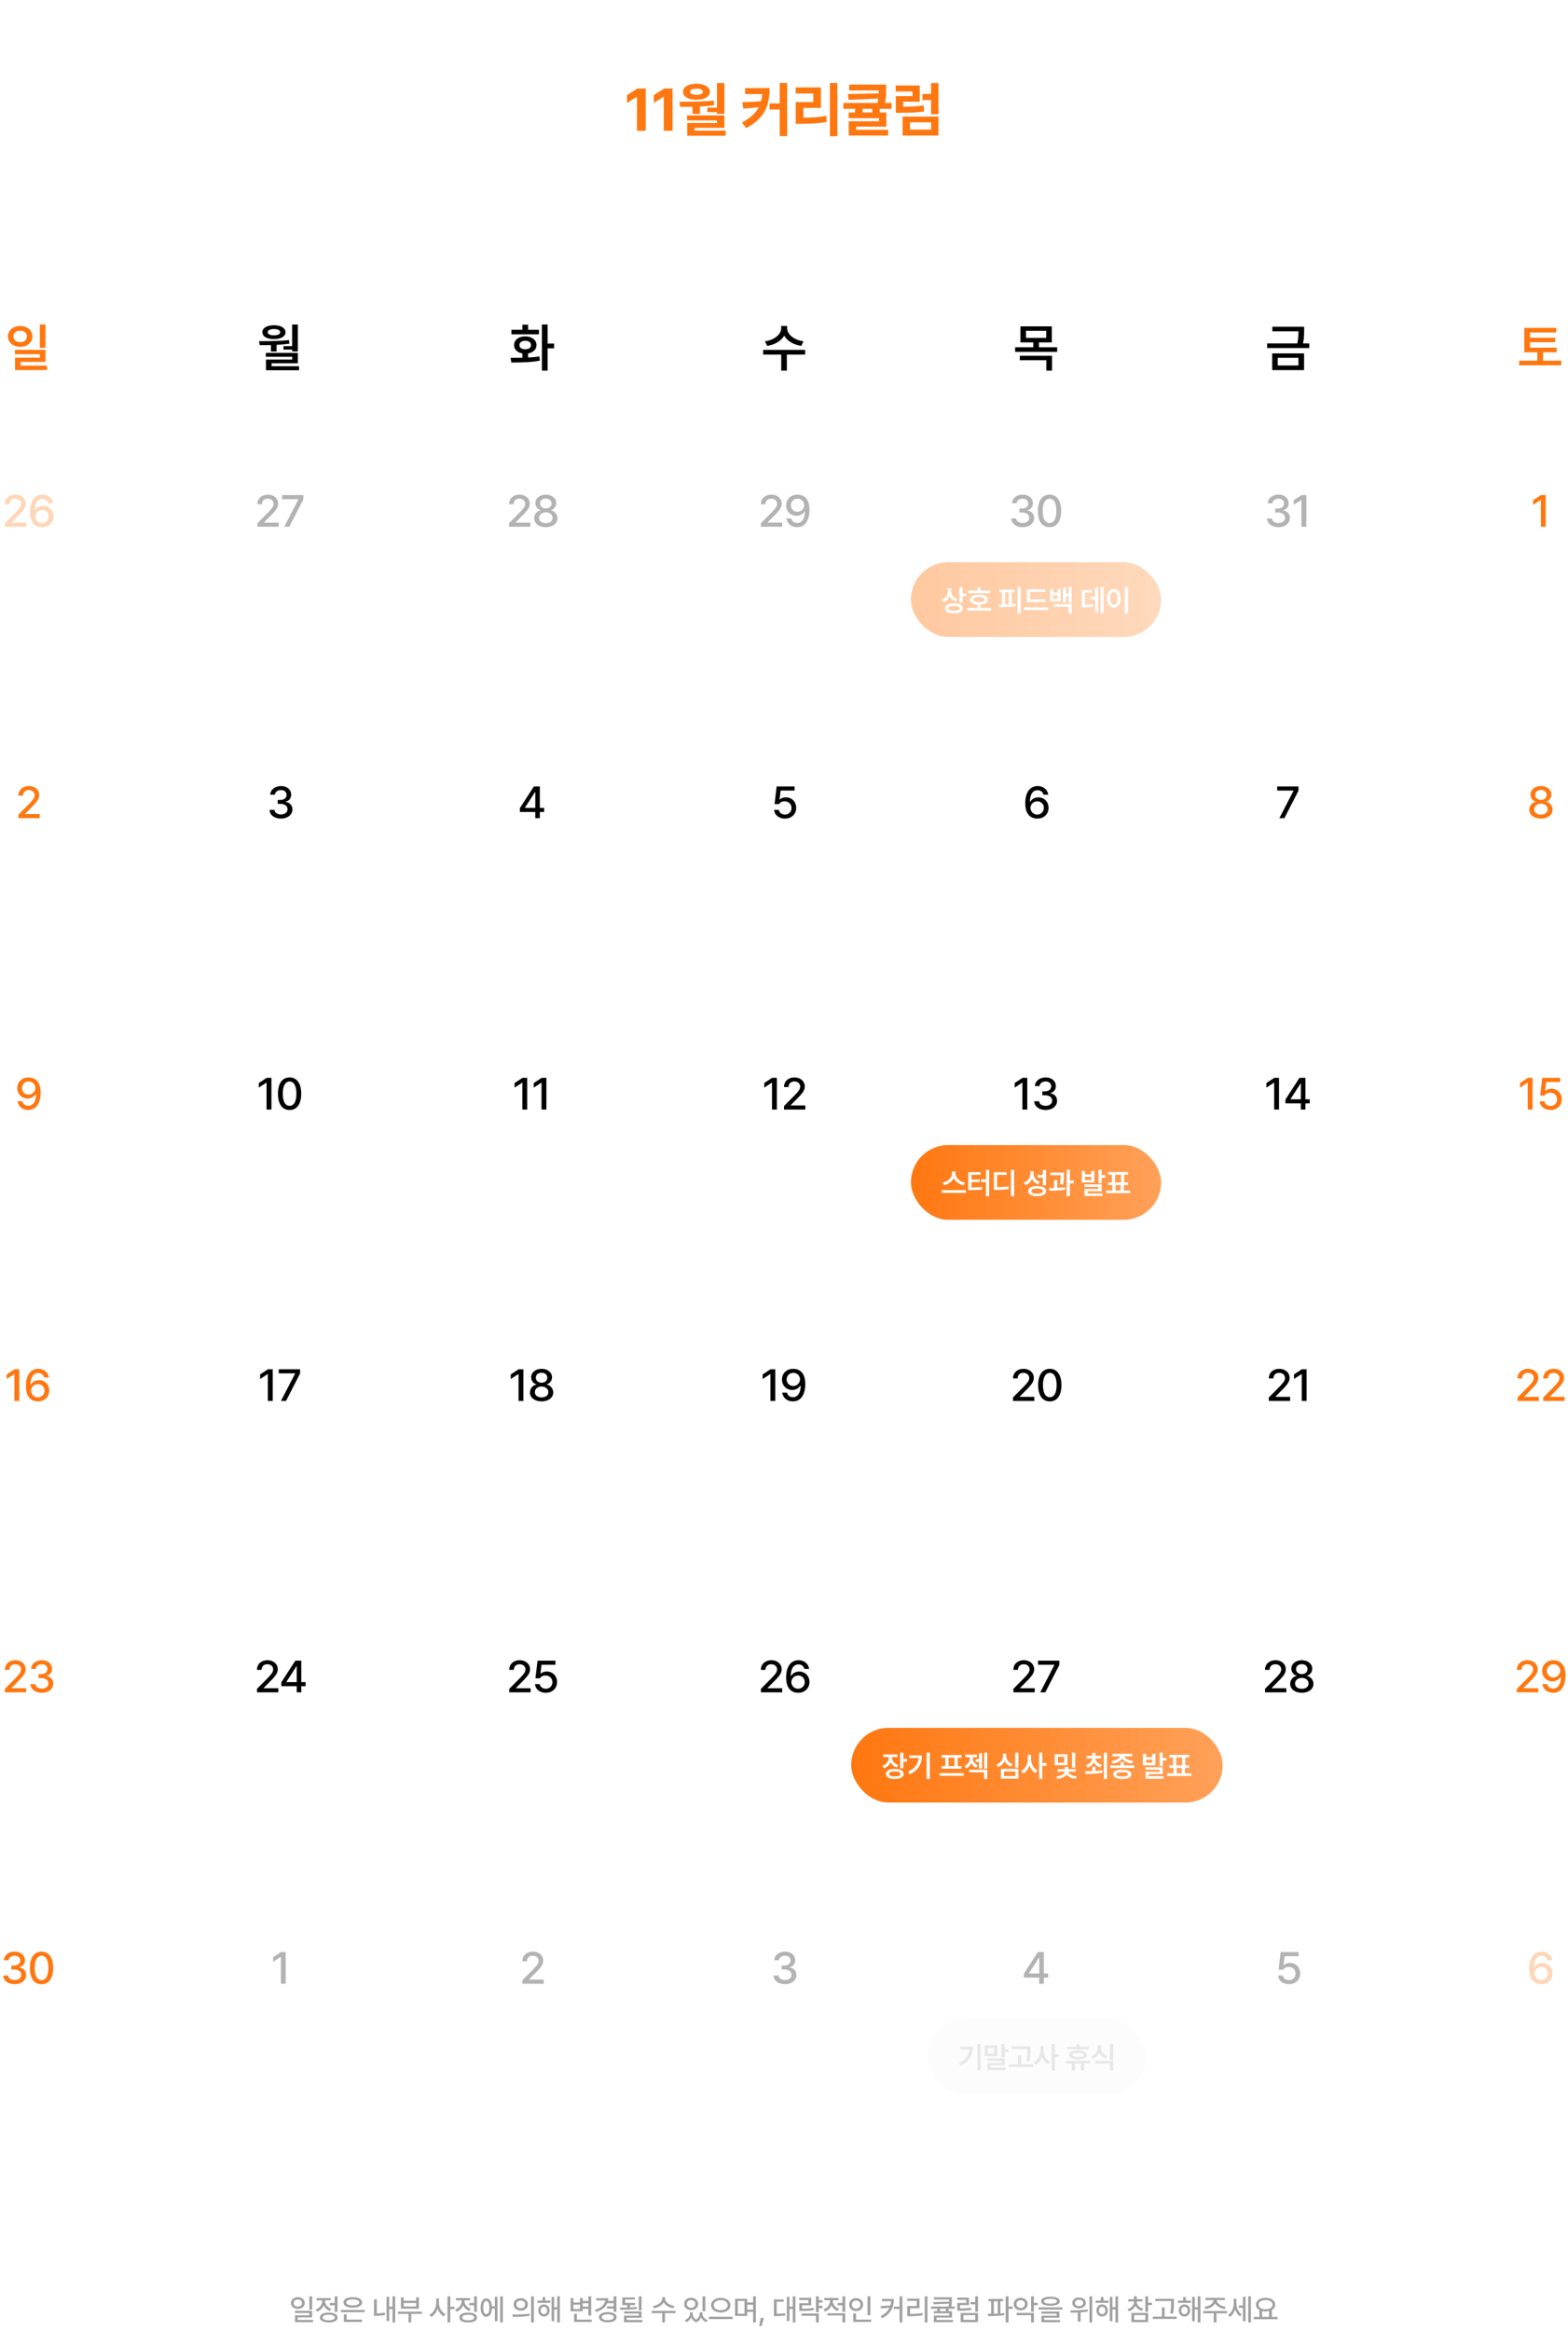 <svg viewBox="0 0 840 1248" fill="none" xmlns="http://www.w3.org/2000/svg">
    <path d="M10.832 174.507C12.069 174.507 13.184 174.749 14.177 175.232C15.169 175.709 15.949 176.373 16.517 177.224C17.084 178.068 17.367 179.025 17.367 180.095C17.367 181.165 17.084 182.122 16.517 182.967C15.949 183.811 15.169 184.472 14.177 184.949C13.184 185.426 12.069 185.664 10.832 185.664C9.581 185.664 8.456 185.426 7.457 184.949C6.458 184.472 5.675 183.811 5.108 182.967C4.547 182.122 4.267 181.165 4.267 180.095C4.267 179.025 4.547 178.068 5.108 177.224C5.675 176.373 6.458 175.709 7.457 175.232C8.463 174.749 9.587 174.507 10.832 174.507ZM7.225 180.095C7.219 180.721 7.37 181.268 7.68 181.739C7.989 182.203 8.418 182.564 8.965 182.822C9.513 183.073 10.135 183.199 10.832 183.199C11.521 183.199 12.137 183.073 12.678 182.822C13.226 182.564 13.652 182.203 13.954 181.739C14.264 181.268 14.418 180.721 14.418 180.095C14.418 179.477 14.264 178.935 13.954 178.471C13.645 178.007 13.22 177.649 12.678 177.398C12.137 177.146 11.521 177.021 10.832 177.021C10.135 177.021 9.513 177.146 8.965 177.398C8.418 177.649 7.989 178.007 7.68 178.471C7.37 178.935 7.219 179.477 7.225 180.095ZM7.989 187.279H24.396V193.738H11.025V195.72H25.141V198.127H8.066V191.494H21.37V189.648H7.989V187.279ZM21.351 173.724H24.396V186.196H21.351V173.724Z" fill="#FF7710"/>
    <path d="M159.551 188.14H156.496V187.153H151.865V185.287H156.496V173.743H159.551V188.14ZM139.876 182.648C142.712 182.648 145.361 182.609 147.823 182.532C150.292 182.454 152.635 182.306 154.852 182.087L155.017 184.001C153.051 184.272 150.762 184.478 148.152 184.62V188.188H145.135V184.736C143.878 184.768 142.428 184.785 140.785 184.785H139.122L138.783 182.648H139.876ZM140.552 177.843C140.552 177.101 140.807 176.45 141.316 175.89C141.832 175.329 142.56 174.897 143.501 174.594C144.442 174.285 145.532 174.13 146.769 174.13C147.988 174.13 149.064 174.285 149.999 174.594C150.933 174.897 151.658 175.329 152.174 175.89C152.696 176.45 152.96 177.101 152.967 177.843C152.96 178.597 152.696 179.254 152.174 179.815C151.658 180.369 150.933 180.795 149.999 181.091C149.07 181.388 147.994 181.536 146.769 181.536C145.525 181.536 144.433 181.388 143.492 181.091C142.557 180.795 141.832 180.369 141.316 179.815C140.807 179.254 140.552 178.597 140.552 177.843ZM142.409 188.923H159.551V194.472H145.493V196.058H160.209V198.214H142.506V192.481H156.525V191.001H142.409V188.923ZM143.424 177.843C143.418 178.184 143.55 178.484 143.82 178.742C144.091 178.993 144.478 179.186 144.981 179.322C145.49 179.457 146.086 179.525 146.769 179.525C147.446 179.525 148.036 179.457 148.539 179.322C149.041 179.186 149.428 178.993 149.699 178.742C149.976 178.484 150.115 178.184 150.115 177.843C150.115 177.501 149.976 177.201 149.699 176.943C149.428 176.686 149.041 176.489 148.539 176.354C148.036 176.212 147.446 176.141 146.769 176.141C146.086 176.141 145.49 176.212 144.981 176.354C144.478 176.489 144.091 176.686 143.82 176.943C143.55 177.201 143.418 177.501 143.424 177.843Z" fill="black"/>
    <path d="M293.372 183.924H296.833V186.448H293.372V198.417H290.316V173.724H293.372V183.924ZM273.522 191.581C275.971 191.581 278.079 191.559 279.845 191.514V189.193C278.949 189.045 278.166 188.765 277.496 188.352C276.826 187.94 276.307 187.424 275.939 186.805C275.578 186.186 275.398 185.494 275.398 184.727C275.398 183.811 275.649 183.006 276.152 182.309C276.655 181.607 277.36 181.062 278.269 180.675C279.178 180.289 280.219 180.095 281.392 180.095C282.552 180.095 283.587 180.289 284.496 180.675C285.405 181.062 286.114 181.607 286.623 182.309C287.139 183.012 287.4 183.818 287.406 184.727C287.4 185.494 287.209 186.19 286.836 186.815C286.462 187.434 285.936 187.949 285.26 188.362C284.583 188.774 283.797 189.055 282.901 189.203V191.398C285.157 191.282 287.187 191.098 288.992 190.847L289.195 193.08C286.849 193.506 284.444 193.779 281.982 193.902C279.526 194.024 276.851 194.086 273.957 194.086L273.522 191.581ZM273.986 176.566H279.845V173.82H282.901V176.566H288.721V178.974H273.986V176.566ZM278.279 184.727C278.279 185.197 278.405 185.603 278.656 185.945C278.914 186.286 279.278 186.547 279.749 186.728C280.219 186.902 280.767 186.989 281.392 186.989C282.005 186.989 282.543 186.902 283.007 186.728C283.477 186.547 283.842 186.286 284.099 185.945C284.357 185.603 284.486 185.197 284.486 184.727C284.486 184.256 284.357 183.847 284.099 183.499C283.842 183.151 283.477 182.886 283.007 182.706C282.543 182.519 282.005 182.425 281.392 182.425C280.767 182.425 280.219 182.519 279.749 182.706C279.278 182.886 278.914 183.151 278.656 183.499C278.405 183.847 278.279 184.256 278.279 184.727Z" fill="black"/>
    <path d="M421.691 175.773C421.691 176.811 422.058 177.823 422.793 178.809C423.528 179.789 424.559 180.63 425.887 181.333C427.221 182.029 428.739 182.487 430.441 182.706L429.242 185.162C427.856 184.955 426.57 184.601 425.384 184.098C424.198 183.589 423.154 182.96 422.251 182.213C421.355 181.459 420.64 180.617 420.105 179.689C419.564 180.617 418.842 181.459 417.939 182.213C417.043 182.96 416.006 183.589 414.826 184.098C413.646 184.601 412.37 184.955 410.997 185.162L409.789 182.706C411.484 182.487 412.992 182.029 414.314 181.333C415.641 180.63 416.669 179.789 417.398 178.809C418.133 177.83 418.5 176.818 418.5 175.773V174.507H421.691V175.773ZM408.822 187.308H431.34V189.812H421.526V198.417H418.519V189.812H408.822V187.308Z" fill="black"/>
    <path d="M563.478 183.305H556.584V185.916H566.34V188.372H543.822V185.916H553.539V183.305H546.655V174.72H563.478V183.305ZM546.316 190.45H563.594V198.417H560.539V192.848H546.316V190.45ZM560.481 180.898V177.108H549.623V180.898H560.481Z" fill="black"/>
    <path d="M698.652 176.837C698.652 177.714 698.642 178.474 698.623 179.119C698.604 179.757 698.549 180.482 698.459 181.294C698.368 182.1 698.227 182.954 698.033 183.856H701.417V186.312H678.822V183.856H694.968C695.233 182.664 695.403 181.575 695.481 180.588C695.564 179.596 695.61 178.519 695.616 177.359H681.616V174.913H698.652V176.837ZM681.539 189.193H698.613V198.127H681.539V189.193ZM695.597 195.671V191.572H684.517V195.671H695.597Z" fill="black"/>
    <path d="M833.913 188.604H826.613V193.09H836.417V195.546H813.822V193.09H823.558V188.604H816.577V175.541H833.691V177.997H819.662V180.811H833.13V183.209H819.662V186.167H833.913V188.604Z" fill="#FF7710"/>
    <path d="M9.863 438V436.125L15.746 430.195C17.598 428.25 18.535 427.172 18.535 425.695C18.535 424.031 17.176 422.953 15.395 422.953C13.52 422.953 12.301 424.148 12.301 425.953H9.863C9.84 422.859 12.207 420.797 15.441 420.797C18.723 420.797 20.973 422.859 20.996 425.625C20.973 427.523 20.082 429.023 16.895 432.164L13.449 435.656V435.797H21.277V438H9.863Z" fill="#FF7710"/>
    <path d="M150.535 438.234C147.02 438.234 144.512 436.336 144.418 433.57H147.043C147.137 435.07 148.613 436.008 150.512 436.008C152.551 436.008 154.051 434.883 154.051 433.242C154.051 431.578 152.645 430.359 150.23 430.359H148.777V428.25H150.23C152.152 428.25 153.512 427.172 153.512 425.555C153.512 424.008 152.363 422.953 150.559 422.953C148.848 422.953 147.348 423.891 147.277 425.438H144.793C144.863 422.672 147.418 420.797 150.582 420.797C153.91 420.797 156.02 422.906 155.996 425.414C156.02 427.336 154.824 428.742 152.996 429.188V429.305C155.316 429.633 156.652 431.18 156.652 433.336C156.652 436.172 154.051 438.234 150.535 438.234Z" fill="black"/>
    <path d="M278.508 434.695V432.609L286.008 421.031H289.195V432.516H291.516V434.695H289.195V438H286.758V434.695H278.508ZM281.227 432.516H286.758V424.102H286.57L281.227 432.375V432.516Z" fill="black"/>
    <path d="M420.488 438.234C417.277 438.234 414.863 436.266 414.746 433.57H417.254C417.395 435.023 418.777 436.078 420.488 436.078C422.551 436.078 424.027 434.578 424.027 432.562C424.027 430.5 422.504 429 420.371 428.977C419.012 428.977 417.98 429.422 417.395 430.477H414.957L416.059 421.031H425.668V423.234H418.191L417.629 427.992H417.793C418.496 427.312 419.691 426.844 420.98 426.844C424.168 426.844 426.535 429.211 426.535 432.492C426.535 435.844 424.027 438.234 420.488 438.234Z" fill="black"/>
    <path d="M555.664 438.234C552.523 438.211 549.242 436.359 549.242 430.078C549.242 424.172 551.797 420.797 555.875 420.797C558.992 420.797 561.172 422.742 561.57 425.438H559.016C558.688 424.055 557.586 423.047 555.875 423.047C553.25 423.047 551.727 425.344 551.727 429.164H551.914C552.828 427.734 554.422 426.867 556.273 426.867C559.297 426.867 561.734 429.188 561.734 432.445C561.734 435.727 559.32 438.258 555.664 438.234ZM555.641 436.078C557.703 436.078 559.227 434.484 559.227 432.492C559.227 430.547 557.75 428.977 555.711 428.977C553.625 428.977 552.055 430.617 552.031 432.516C552.055 434.391 553.555 436.078 555.641 436.078Z" fill="black"/>
    <path d="M685.371 438L692.941 423.375V423.234H684.199V421.031H695.613V423.328L688.066 438H685.371Z" fill="black"/>
    <path d="M825.512 438.234C821.832 438.234 819.254 436.242 819.277 433.477C819.254 431.297 820.824 429.516 822.816 429.211V429.117C821.082 428.719 819.91 427.172 819.91 425.32C819.91 422.719 822.277 420.797 825.512 420.797C828.723 420.797 831.066 422.719 831.09 425.32C831.066 427.172 829.895 428.719 828.184 429.117V429.211C830.152 429.516 831.723 431.297 831.746 433.477C831.723 436.242 829.145 438.234 825.512 438.234ZM825.512 436.102C827.715 436.102 829.121 434.953 829.121 433.289C829.121 431.531 827.598 430.266 825.512 430.266C823.402 430.266 821.855 431.531 821.902 433.289C821.855 434.953 823.262 436.102 825.512 436.102ZM825.512 428.227C827.293 428.227 828.559 427.148 828.559 425.555C828.559 423.984 827.316 422.906 825.512 422.906C823.637 422.906 822.418 423.961 822.418 425.555C822.418 427.148 823.707 428.227 825.512 428.227Z" fill="#FF7710"/>
    <path d="M15.359 576.797C18.477 576.82 21.758 578.695 21.758 584.906C21.758 590.859 19.203 594.234 15.125 594.234C12.008 594.234 9.805 592.312 9.406 589.547H11.961C12.312 590.977 13.414 591.984 15.125 591.984C17.75 591.984 19.273 589.688 19.297 585.82H19.086C18.172 587.25 16.578 588.117 14.75 588.117C11.703 588.117 9.266 585.797 9.266 582.539C9.266 579.305 11.68 576.773 15.359 576.797ZM15.359 578.953C13.297 578.953 11.773 580.547 11.773 582.492C11.773 584.461 13.25 586.008 15.312 586.008C17.352 586.008 18.945 584.344 18.945 582.469C18.945 580.641 17.445 578.953 15.359 578.953Z" fill="#FF7710"/>
    <path d="M145.4 577.031V594H142.799V579.609H142.705L138.65 582.258V579.797L142.869 577.031H145.4ZM155.139 594.234C151.201 594.234 148.905 591.07 148.905 585.516C148.905 580.008 151.248 576.797 155.139 576.797C159.03 576.797 161.373 580.008 161.373 585.516C161.373 591.07 159.053 594.234 155.139 594.234ZM155.139 592.008C157.436 592.008 158.795 589.758 158.795 585.516C158.795 581.297 157.412 578.977 155.139 578.977C152.865 578.977 151.483 581.297 151.483 585.516C151.483 589.758 152.842 592.008 155.139 592.008Z" fill="black"/>
    <path d="M282.427 577.031V594H279.826V579.609H279.732L275.677 582.258V579.797L279.896 577.031H282.427ZM292.705 577.031V594H290.104V579.609H290.01L285.955 582.258V579.797L290.174 577.031H292.705Z" fill="black"/>
    <path d="M416.17 577.031V594H413.568V579.609H413.474L409.42 582.258V579.797L413.638 577.031H416.17ZM420.002 594V592.125L425.885 586.195C427.737 584.25 428.674 583.172 428.674 581.695C428.674 580.031 427.315 578.953 425.533 578.953C423.658 578.953 422.44 580.148 422.44 581.953H420.002C419.979 578.859 422.346 576.797 425.58 576.797C428.862 576.797 431.112 578.859 431.135 581.625C431.112 583.523 430.221 585.023 427.033 588.164L423.588 591.656V591.797H431.416V594H420.002Z" fill="black"/>
    <path d="M550.318 577.031V594H547.717V579.609H547.623L543.568 582.258V579.797L547.787 577.031H550.318ZM560.174 594.234C556.658 594.234 554.151 592.336 554.057 589.57H556.682C556.776 591.07 558.252 592.008 560.151 592.008C562.19 592.008 563.69 590.883 563.69 589.242C563.69 587.578 562.283 586.359 559.869 586.359H558.416V584.25H559.869C561.791 584.25 563.151 583.172 563.151 581.555C563.151 580.008 562.002 578.953 560.198 578.953C558.487 578.953 556.987 579.891 556.916 581.438H554.432C554.502 578.672 557.057 576.797 560.221 576.797C563.549 576.797 565.658 578.906 565.635 581.414C565.658 583.336 564.463 584.742 562.635 585.188V585.305C564.955 585.633 566.291 587.18 566.291 589.336C566.291 592.172 563.69 594.234 560.174 594.234Z" fill="black"/>
    <path d="M685.189 577.031V594H682.588V579.609H682.494L678.439 582.258V579.797L682.658 577.031H685.189ZM688.647 590.695V588.609L696.147 577.031H699.334V588.516H701.655V590.695H699.334V594H696.897V590.695H688.647ZM691.365 588.516H696.897V580.102H696.709L691.365 588.375V588.516Z" fill="black"/>
    <path d="M821.029 577.031V594H818.427V579.609H818.334L814.279 582.258V579.797L818.498 577.031H821.029ZM830.627 594.234C827.416 594.234 825.002 592.266 824.885 589.57H827.393C827.533 591.023 828.916 592.078 830.627 592.078C832.69 592.078 834.166 590.578 834.166 588.562C834.166 586.5 832.643 585 830.51 584.977C829.151 584.977 828.119 585.422 827.533 586.477H825.096L826.198 577.031H835.807V579.234H828.33L827.768 583.992H827.932C828.635 583.312 829.83 582.844 831.119 582.844C834.307 582.844 836.674 585.211 836.674 588.492C836.674 591.844 834.166 594.234 830.627 594.234Z" fill="#FF7710"/>
    <path d="M10.33 733.031V750H7.728V735.609H7.635L3.58 738.258V735.797L7.799 733.031H10.33ZM20.303 750.234C17.162 750.211 13.881 748.359 13.881 742.078C13.881 736.172 16.436 732.797 20.514 732.797C23.631 732.797 25.811 734.742 26.209 737.438H23.654C23.326 736.055 22.225 735.047 20.514 735.047C17.889 735.047 16.366 737.344 16.366 741.164H16.553C17.467 739.734 19.061 738.867 20.912 738.867C23.936 738.867 26.373 741.188 26.373 744.445C26.373 747.727 23.959 750.258 20.303 750.234ZM20.279 748.078C22.342 748.078 23.866 746.484 23.866 744.492C23.866 742.547 22.389 740.977 20.35 740.977C18.264 740.977 16.694 742.617 16.67 744.516C16.694 746.391 18.194 748.078 20.279 748.078Z" fill="#FF7710"/>
    <path d="M146.092 733.031V750H143.49V735.609H143.396L139.342 738.258V735.797L143.56 733.031H146.092ZM150.51 750L158.08 735.375V735.234H149.338V733.031H160.752V735.328L153.205 750H150.51Z" fill="black"/>
    <path d="M280.388 733.031V750H277.787V735.609H277.693L273.638 738.258V735.797L277.857 733.031H280.388ZM290.151 750.234C286.471 750.234 283.893 748.242 283.916 745.477C283.893 743.297 285.463 741.516 287.455 741.211V741.117C285.721 740.719 284.549 739.172 284.549 737.32C284.549 734.719 286.916 732.797 290.151 732.797C293.362 732.797 295.705 734.719 295.729 737.32C295.705 739.172 294.533 740.719 292.823 741.117V741.211C294.791 741.516 296.362 743.297 296.385 745.477C296.362 748.242 293.783 750.234 290.151 750.234ZM290.151 748.102C292.354 748.102 293.76 746.953 293.76 745.289C293.76 743.531 292.237 742.266 290.151 742.266C288.041 742.266 286.494 743.531 286.541 745.289C286.494 746.953 287.901 748.102 290.151 748.102ZM290.151 740.227C291.932 740.227 293.198 739.148 293.198 737.555C293.198 735.984 291.955 734.906 290.151 734.906C288.276 734.906 287.057 735.961 287.057 737.555C287.057 739.148 288.346 740.227 290.151 740.227Z" fill="black"/>
    <path d="M415.33 733.031V750H412.728V735.609H412.635L408.58 738.258V735.797L412.799 733.031H415.33ZM424.998 732.797C428.115 732.82 431.397 734.695 431.397 740.906C431.397 746.859 428.842 750.234 424.764 750.234C421.647 750.234 419.444 748.312 419.045 745.547H421.6C421.951 746.977 423.053 747.984 424.764 747.984C427.389 747.984 428.912 745.688 428.936 741.82H428.725C427.811 743.25 426.217 744.117 424.389 744.117C421.342 744.117 418.905 741.797 418.905 738.539C418.905 735.305 421.319 732.773 424.998 732.797ZM424.998 734.953C422.936 734.953 421.412 736.547 421.412 738.492C421.412 740.461 422.889 742.008 424.951 742.008C426.99 742.008 428.584 740.344 428.584 738.469C428.584 736.641 427.084 734.953 424.998 734.953Z" fill="black"/>
    <path d="M542.697 750V748.125L548.58 742.195C550.431 740.25 551.369 739.172 551.369 737.695C551.369 736.031 550.01 734.953 548.228 734.953C546.353 734.953 545.135 736.148 545.135 737.953H542.697C542.674 734.859 545.041 732.797 548.275 732.797C551.556 732.797 553.806 734.859 553.83 737.625C553.806 739.523 552.916 741.023 549.728 744.164L546.283 747.656V747.797H554.111V750H542.697ZM562.397 750.234C558.459 750.234 556.162 747.07 556.162 741.516C556.162 736.008 558.506 732.797 562.397 732.797C566.287 732.797 568.631 736.008 568.631 741.516C568.631 747.07 566.311 750.234 562.397 750.234ZM562.397 748.008C564.694 748.008 566.053 745.758 566.053 741.516C566.053 737.297 564.67 734.977 562.397 734.977C560.123 734.977 558.74 737.297 558.74 741.516C558.74 745.758 560.1 748.008 562.397 748.008Z" fill="black"/>
    <path d="M679.724 750V748.125L685.607 742.195C687.459 740.25 688.396 739.172 688.396 737.695C688.396 736.031 687.037 734.953 685.256 734.953C683.381 734.953 682.162 736.148 682.162 737.953H679.724C679.701 734.859 682.068 732.797 685.302 732.797C688.584 732.797 690.834 734.859 690.857 737.625C690.834 739.523 689.943 741.023 686.756 744.164L683.31 747.656V747.797H691.138V750H679.724ZM699.963 733.031V750H697.362V735.609H697.268L693.213 738.258V735.797L697.432 733.031H699.963Z" fill="black"/>
    <path d="M812.967 750V748.125L818.849 742.195C820.701 740.25 821.638 739.172 821.638 737.695C821.638 736.031 820.279 734.953 818.498 734.953C816.623 734.953 815.404 736.148 815.404 737.953H812.967C812.943 734.859 815.31 732.797 818.545 732.797C821.826 732.797 824.076 734.859 824.099 737.625C824.076 739.523 823.185 741.023 819.998 744.164L816.552 747.656V747.797H824.381V750H812.967ZM826.76 750V748.125L832.643 742.195C834.494 740.25 835.432 739.172 835.432 737.695C835.432 736.031 834.073 734.953 832.291 734.953C830.416 734.953 829.198 736.148 829.198 737.953H826.76C826.737 734.859 829.104 732.797 832.338 732.797C835.619 732.797 837.869 734.859 837.893 737.625C837.869 739.523 836.979 741.023 833.791 744.164L830.346 747.656V747.797H838.174V750H826.76Z" fill="#FF7710"/>
    <path d="M2.615 906V904.125L8.498 898.195C10.349 896.25 11.287 895.172 11.287 893.695C11.287 892.031 9.928 890.953 8.146 890.953C6.271 890.953 5.053 892.148 5.053 893.953H2.615C2.592 890.859 4.959 888.797 8.193 888.797C11.474 888.797 13.724 890.859 13.748 893.625C13.724 895.523 12.834 897.023 9.646 900.164L6.201 903.656V903.797H14.029V906H2.615ZM22.432 906.234C18.916 906.234 16.408 904.336 16.315 901.57H18.94C19.033 903.07 20.51 904.008 22.408 904.008C24.448 904.008 25.948 902.883 25.948 901.242C25.948 899.578 24.541 898.359 22.127 898.359H20.674V896.25H22.127C24.049 896.25 25.408 895.172 25.408 893.555C25.408 892.008 24.26 890.953 22.455 890.953C20.744 890.953 19.244 891.891 19.174 893.438H16.69C16.76 890.672 19.315 888.797 22.479 888.797C25.807 888.797 27.916 890.906 27.893 893.414C27.916 895.336 26.721 896.742 24.893 897.188V897.305C27.213 897.633 28.549 899.18 28.549 901.336C28.549 904.172 25.948 906.234 22.432 906.234Z" fill="#FF7710"/>
    <path d="M137.674 906V904.125L143.556 898.195C145.408 896.25 146.345 895.172 146.345 893.695C146.345 892.031 144.986 890.953 143.205 890.953C141.33 890.953 140.111 892.148 140.111 893.953H137.674C137.65 890.859 140.017 888.797 143.252 888.797C146.533 888.797 148.783 890.859 148.806 893.625C148.783 895.523 147.892 897.023 144.705 900.164L141.26 903.656V903.797H149.088V906H137.674ZM150.717 902.695V900.609L158.217 889.031H161.405V900.516H163.725V902.695H161.405V906H158.967V902.695H150.717ZM153.436 900.516H158.967V892.102H158.78L153.436 900.375V900.516Z" fill="black"/>
    <path d="M272.826 906V904.125L278.709 898.195C280.56 896.25 281.498 895.172 281.498 893.695C281.498 892.031 280.138 890.953 278.357 890.953C276.482 890.953 275.263 892.148 275.263 893.953H272.826C272.802 890.859 275.17 888.797 278.404 888.797C281.685 888.797 283.935 890.859 283.959 893.625C283.935 895.523 283.045 897.023 279.857 900.164L276.412 903.656V903.797H284.24V906H272.826ZM292.385 906.234C289.174 906.234 286.76 904.266 286.643 901.57H289.151C289.291 903.023 290.674 904.078 292.385 904.078C294.448 904.078 295.924 902.578 295.924 900.562C295.924 898.5 294.401 897 292.268 896.977C290.908 896.977 289.877 897.422 289.291 898.477H286.854L287.955 889.031H297.565V891.234H290.088L289.526 895.992H289.69C290.393 895.312 291.588 894.844 292.877 894.844C296.065 894.844 298.432 897.211 298.432 900.492C298.432 903.844 295.924 906.234 292.385 906.234Z" fill="black"/>
    <path d="M407.627 906V904.125L413.51 898.195C415.361 896.25 416.299 895.172 416.299 893.695C416.299 892.031 414.939 890.953 413.158 890.953C411.283 890.953 410.064 892.148 410.064 893.953H407.627C407.603 890.859 409.97 888.797 413.205 888.797C416.486 888.797 418.736 890.859 418.76 893.625C418.736 895.523 417.845 897.023 414.658 900.164L411.213 903.656V903.797H419.041V906H407.627ZM427.561 906.234C424.42 906.211 421.139 904.359 421.139 898.078C421.139 892.172 423.694 888.797 427.772 888.797C430.889 888.797 433.069 890.742 433.467 893.438H430.912C430.584 892.055 429.483 891.047 427.772 891.047C425.147 891.047 423.623 893.344 423.623 897.164H423.811C424.725 895.734 426.319 894.867 428.17 894.867C431.194 894.867 433.631 897.188 433.631 900.445C433.631 903.727 431.217 906.258 427.561 906.234ZM427.537 904.078C429.6 904.078 431.123 902.484 431.123 900.492C431.123 898.547 429.647 896.977 427.608 896.977C425.522 896.977 423.951 898.617 423.928 900.516C423.951 902.391 425.451 904.078 427.537 904.078Z" fill="black"/>
    <path d="M542.888 906V904.125L548.771 898.195C550.623 896.25 551.56 895.172 551.56 893.695C551.56 892.031 550.201 890.953 548.42 890.953C546.545 890.953 545.326 892.148 545.326 893.953H542.888C542.865 890.859 545.232 888.797 548.467 888.797C551.748 888.797 553.998 890.859 554.021 893.625C553.998 895.523 553.107 897.023 549.92 900.164L546.474 903.656V903.797H554.302V906H542.888ZM557.268 906L564.838 891.375V891.234H556.096V889.031H567.51V891.328L559.963 906H557.268Z" fill="black"/>
    <path d="M677.685 906V904.125L683.568 898.195C685.42 896.25 686.357 895.172 686.357 893.695C686.357 892.031 684.998 890.953 683.217 890.953C681.342 890.953 680.123 892.148 680.123 893.953H677.685C677.662 890.859 680.029 888.797 683.263 888.797C686.545 888.797 688.795 890.859 688.818 893.625C688.795 895.523 687.904 897.023 684.717 900.164L681.271 903.656V903.797H689.099V906H677.685ZM697.408 906.234C693.729 906.234 691.151 904.242 691.174 901.477C691.151 899.297 692.721 897.516 694.713 897.211V897.117C692.979 896.719 691.807 895.172 691.807 893.32C691.807 890.719 694.174 888.797 697.408 888.797C700.619 888.797 702.963 890.719 702.987 893.32C702.963 895.172 701.791 896.719 700.08 897.117V897.211C702.049 897.516 703.619 899.297 703.643 901.477C703.619 904.242 701.041 906.234 697.408 906.234ZM697.408 904.102C699.612 904.102 701.018 902.953 701.018 901.289C701.018 899.531 699.494 898.266 697.408 898.266C695.299 898.266 693.752 899.531 693.799 901.289C693.752 902.953 695.158 904.102 697.408 904.102ZM697.408 896.227C699.19 896.227 700.455 895.148 700.455 893.555C700.455 891.984 699.213 890.906 697.408 890.906C695.533 890.906 694.315 891.961 694.315 893.555C694.315 895.148 695.604 896.227 697.408 896.227Z" fill="black"/>
    <path d="M812.618 904.127L818.502 898.185C819.215 897.445 819.759 896.848 820.135 896.395C820.511 895.942 820.798 895.5 820.997 895.069C821.201 894.633 821.304 894.174 821.304 893.693C821.304 893.146 821.165 892.666 820.889 892.251C820.613 891.837 820.234 891.519 819.754 891.298C819.279 891.072 818.746 890.959 818.154 890.959C817.536 890.959 816.991 891.083 816.522 891.331C816.058 891.575 815.699 891.923 815.444 892.376C815.196 892.829 815.071 893.356 815.071 893.959H812.618C812.618 892.942 812.856 892.044 813.331 891.265C813.812 890.481 814.475 889.873 815.32 889.442C816.171 889.011 817.132 888.796 818.204 888.796C819.276 888.796 820.232 889.006 821.071 889.425C821.911 889.845 822.566 890.423 823.036 891.157C823.511 891.887 823.751 892.707 823.757 893.619C823.751 894.271 823.627 894.895 823.384 895.492C823.141 896.088 822.726 896.754 822.141 897.489C821.56 898.218 820.734 899.108 819.663 900.157L816.215 903.663V903.787H824.03V906H812.627L812.618 904.127ZM832.213 888.796C833.351 888.796 834.401 889.052 835.362 889.566C836.329 890.075 837.119 890.934 837.732 892.144C838.346 893.348 838.652 894.936 838.652 896.909C838.652 898.87 838.384 900.55 837.848 901.948C837.312 903.345 836.544 904.409 835.544 905.138C834.55 905.867 833.376 906.232 832.022 906.232C831 906.232 830.08 906.036 829.263 905.644C828.445 905.246 827.782 904.693 827.274 903.986C826.765 903.279 826.445 902.467 826.312 901.55H828.857C829.039 902.29 829.404 902.881 829.951 903.323C830.498 903.76 831.188 903.978 832.022 903.978C832.89 903.978 833.633 903.735 834.252 903.249C834.876 902.757 835.354 902.05 835.685 901.127C836.017 900.204 836.185 899.099 836.191 897.812H835.984C835.52 898.536 834.906 899.102 834.144 899.511C833.387 899.914 832.553 900.116 831.641 900.116C830.636 900.116 829.713 899.878 828.873 899.403C828.039 898.923 827.379 898.26 826.893 897.414C826.406 896.564 826.163 895.608 826.163 894.547C826.163 893.475 826.415 892.503 826.917 891.63C827.42 890.751 828.13 890.061 829.047 889.558C829.964 889.05 831.02 888.796 832.213 888.796ZM828.674 894.472C828.674 895.124 828.823 895.721 829.122 896.262C829.426 896.804 829.846 897.232 830.381 897.547C830.923 897.862 831.533 898.019 832.213 898.019C832.876 898.019 833.484 897.856 834.036 897.53C834.594 897.199 835.033 896.762 835.354 896.221C835.68 895.674 835.843 895.091 835.843 894.472C835.843 893.859 835.685 893.285 835.37 892.749C835.061 892.207 834.633 891.773 834.086 891.448C833.539 891.122 832.931 890.959 832.263 890.959C831.594 890.959 830.986 891.116 830.439 891.431C829.893 891.746 829.462 892.171 829.147 892.707C828.832 893.243 828.674 893.831 828.674 894.472Z" fill="#FF7710"/>
    <path d="M7.862 1062.23C6.707 1062.23 5.671 1062.04 4.754 1061.64C3.843 1061.25 3.122 1060.7 2.591 1059.99C2.066 1059.29 1.79 1058.48 1.763 1057.57H4.373C4.401 1058.05 4.569 1058.48 4.879 1058.85C5.194 1059.22 5.608 1059.51 6.122 1059.71C6.636 1059.91 7.207 1060.01 7.837 1060.01C8.517 1060.01 9.124 1059.9 9.66 1059.66C10.202 1059.43 10.622 1059.1 10.92 1058.69C11.224 1058.27 11.376 1057.79 11.376 1057.25C11.381 1056.69 11.232 1056.19 10.928 1055.75C10.63 1055.31 10.191 1054.98 9.611 1054.73C9.036 1054.49 8.351 1054.37 7.555 1054.37H6.113V1052.26H7.555C8.196 1052.26 8.765 1052.15 9.263 1051.93C9.76 1051.7 10.147 1051.39 10.423 1050.98C10.705 1050.57 10.845 1050.1 10.845 1049.56C10.845 1049.05 10.724 1048.59 10.481 1048.2C10.238 1047.8 9.892 1047.5 9.445 1047.28C9.003 1047.07 8.486 1046.96 7.895 1046.96C7.321 1046.96 6.785 1047.06 6.287 1047.27C5.796 1047.46 5.398 1047.75 5.094 1048.13C4.79 1048.5 4.627 1048.94 4.605 1049.44H2.119C2.147 1048.54 2.42 1047.73 2.939 1047.03C3.459 1046.33 4.155 1045.78 5.028 1045.38C5.901 1044.99 6.865 1044.8 7.92 1044.8C8.997 1044.8 9.948 1045.01 10.771 1045.43C11.6 1045.84 12.235 1046.4 12.677 1047.11C13.124 1047.81 13.345 1048.58 13.34 1049.43C13.345 1050.06 13.224 1050.63 12.975 1051.14C12.732 1051.66 12.384 1052.09 11.931 1052.44C11.478 1052.78 10.948 1053.02 10.34 1053.17V1053.31C11.097 1053.41 11.749 1053.65 12.296 1054.01C12.848 1054.38 13.268 1054.84 13.555 1055.41C13.843 1055.98 13.984 1056.62 13.978 1057.34C13.984 1058.27 13.721 1059.11 13.191 1059.85C12.666 1060.59 11.937 1061.18 11.003 1061.6C10.069 1062.02 9.022 1062.23 7.862 1062.23ZM22.243 1062.27C20.939 1062.27 19.82 1061.93 18.886 1061.25C17.958 1060.56 17.248 1059.56 16.756 1058.25C16.265 1056.94 16.019 1055.36 16.019 1053.52C16.019 1051.69 16.265 1050.13 16.756 1048.82C17.254 1047.51 17.969 1046.52 18.903 1045.83C19.837 1045.14 20.95 1044.8 22.243 1044.8C23.535 1044.8 24.649 1045.14 25.582 1045.83C26.522 1046.52 27.237 1047.51 27.729 1048.82C28.226 1050.13 28.475 1051.69 28.475 1053.52C28.475 1055.36 28.229 1056.94 27.737 1058.25C27.245 1059.56 26.533 1060.56 25.599 1061.25C24.665 1061.93 23.547 1062.27 22.243 1062.27ZM18.588 1053.52C18.588 1054.92 18.732 1056.11 19.019 1057.09C19.306 1058.06 19.723 1058.8 20.27 1059.3C20.823 1059.8 21.48 1060.05 22.243 1060.05C23.011 1060.05 23.668 1059.8 24.215 1059.3C24.762 1058.8 25.179 1058.06 25.466 1057.09C25.759 1056.11 25.906 1054.92 25.906 1053.52C25.906 1052.13 25.759 1050.94 25.466 1049.97C25.174 1048.99 24.754 1048.25 24.207 1047.75C23.66 1047.24 23.005 1046.99 22.243 1046.99C21.486 1046.99 20.834 1047.24 20.287 1047.75C19.74 1048.25 19.32 1048.99 19.027 1049.97C18.734 1050.94 18.588 1052.13 18.588 1053.52Z" fill="#FF7710"/>
    <path opacity="0.3" d="M153.06 1062H150.475V1047.61H150.375L146.323 1050.26V1047.8L150.541 1045.03H153.06V1062Z" fill="black"/>
    <path opacity="0.3" d="M279.855 1060.13L285.739 1054.19C286.452 1053.44 286.996 1052.85 287.372 1052.4C287.747 1051.94 288.035 1051.5 288.233 1051.07C288.438 1050.63 288.54 1050.17 288.54 1049.69C288.54 1049.15 288.402 1048.67 288.126 1048.25C287.849 1047.84 287.471 1047.52 286.99 1047.3C286.515 1047.07 285.982 1046.96 285.391 1046.96C284.772 1046.96 284.228 1047.08 283.758 1047.33C283.294 1047.57 282.935 1047.92 282.681 1048.38C282.432 1048.83 282.308 1049.36 282.308 1049.96H279.855C279.855 1048.94 280.093 1048.04 280.568 1047.27C281.048 1046.48 281.711 1045.87 282.557 1045.44C283.407 1045.01 284.369 1044.8 285.441 1044.8C286.512 1044.8 287.468 1045.01 288.308 1045.43C289.148 1045.85 289.803 1046.42 290.272 1047.16C290.747 1047.89 290.988 1048.71 290.993 1049.62C290.988 1050.27 290.863 1050.9 290.62 1051.49C290.377 1052.09 289.963 1052.75 289.377 1053.49C288.797 1054.22 287.971 1055.11 286.899 1056.16L283.452 1059.66V1059.79H291.267V1062H279.863L279.855 1060.13Z" fill="black"/>
    <path opacity="0.3" d="M420.528 1062.23C419.374 1062.23 418.338 1062.04 417.421 1061.64C416.509 1061.25 415.788 1060.7 415.258 1059.99C414.733 1059.29 414.456 1058.48 414.429 1057.57H417.039C417.067 1058.05 417.235 1058.48 417.545 1058.85C417.86 1059.22 418.274 1059.51 418.788 1059.71C419.302 1059.91 419.874 1060.01 420.503 1060.01C421.183 1060.01 421.791 1059.9 422.327 1059.66C422.868 1059.43 423.288 1059.1 423.586 1058.69C423.89 1058.27 424.042 1057.79 424.042 1057.25C424.048 1056.69 423.898 1056.19 423.595 1055.75C423.296 1055.31 422.857 1054.98 422.277 1054.73C421.702 1054.49 421.017 1054.37 420.222 1054.37H418.78V1052.26H420.222C420.863 1052.26 421.432 1052.15 421.929 1051.93C422.426 1051.7 422.813 1051.39 423.089 1050.98C423.371 1050.57 423.512 1050.1 423.512 1049.56C423.512 1049.05 423.39 1048.59 423.147 1048.2C422.904 1047.8 422.559 1047.5 422.111 1047.28C421.669 1047.07 421.153 1046.96 420.561 1046.96C419.987 1046.96 419.451 1047.06 418.954 1047.27C418.462 1047.46 418.064 1047.75 417.76 1048.13C417.456 1048.5 417.293 1048.94 417.271 1049.44H414.785C414.813 1048.54 415.086 1047.73 415.606 1047.03C416.125 1046.33 416.821 1045.78 417.694 1045.38C418.567 1044.99 419.531 1044.8 420.586 1044.8C421.664 1044.8 422.614 1045.01 423.437 1045.43C424.266 1045.84 424.901 1046.4 425.343 1047.11C425.791 1047.81 426.012 1048.58 426.006 1049.43C426.012 1050.06 425.89 1050.63 425.642 1051.14C425.398 1051.66 425.05 1052.09 424.597 1052.44C424.144 1052.78 423.614 1053.02 423.006 1053.17V1053.31C423.763 1053.41 424.415 1053.65 424.962 1054.01C425.514 1054.38 425.934 1054.84 426.222 1055.41C426.509 1055.98 426.65 1056.62 426.644 1057.34C426.65 1058.27 426.387 1059.11 425.857 1059.85C425.332 1060.59 424.603 1061.18 423.669 1061.6C422.735 1062.02 421.689 1062.23 420.528 1062.23Z" fill="black"/>
    <path opacity="0.3" d="M548.518 1056.6L556.01 1045.03H559.209V1056.51H561.513V1058.69H559.209V1062H556.747V1058.69H548.518V1056.6ZM556.764 1056.51V1048.09H556.582L551.22 1056.37V1056.51H556.764Z" fill="black"/>
    <path opacity="0.3" d="M690.499 1062.23C689.438 1062.23 688.477 1062.03 687.615 1061.64C686.753 1061.23 686.068 1060.68 685.56 1059.97C685.057 1059.26 684.789 1058.46 684.756 1057.57H687.267C687.306 1058.04 687.471 1058.47 687.764 1058.85C688.062 1059.23 688.449 1059.53 688.924 1059.75C689.405 1059.96 689.93 1060.07 690.499 1060.07C691.173 1060.07 691.778 1059.92 692.314 1059.62C692.855 1059.32 693.275 1058.9 693.573 1058.37C693.877 1057.83 694.029 1057.23 694.029 1056.56C694.029 1055.88 693.869 1055.27 693.549 1054.72C693.234 1054.18 692.797 1053.75 692.239 1053.45C691.681 1053.14 691.051 1052.98 690.35 1052.98C688.93 1052.98 687.941 1053.48 687.383 1054.48H684.955L686.065 1045.03H695.678V1047.24H688.203L687.623 1051.98H687.789C688.154 1051.64 688.618 1051.36 689.181 1051.16C689.75 1050.96 690.35 1050.85 690.98 1050.85C692.035 1050.85 692.985 1051.1 693.83 1051.58C694.676 1052.06 695.336 1052.73 695.811 1053.6C696.292 1054.45 696.532 1055.42 696.532 1056.51C696.532 1057.6 696.275 1058.59 695.761 1059.46C695.248 1060.32 694.532 1061 693.615 1061.49C692.698 1061.99 691.659 1062.23 690.499 1062.23Z" fill="black"/>
    <path opacity="0.3" d="M825.706 1062.23C824.557 1062.23 823.499 1061.98 822.532 1061.47C821.565 1060.96 820.775 1060.09 820.162 1058.88C819.554 1057.67 819.25 1056.07 819.25 1054.08C819.25 1052.13 819.518 1050.46 820.054 1049.07C820.59 1047.68 821.355 1046.62 822.349 1045.89C823.344 1045.16 824.518 1044.8 825.872 1044.8C826.894 1044.8 827.811 1044.99 828.623 1045.39C829.441 1045.78 830.104 1046.33 830.612 1047.03C831.12 1047.73 831.441 1048.54 831.573 1049.44H829.029C828.847 1048.72 828.482 1048.14 827.935 1047.7C827.388 1047.27 826.7 1047.05 825.872 1047.05C825.004 1047.05 824.258 1047.29 823.634 1047.78C823.015 1048.27 822.543 1048.97 822.217 1049.89C821.891 1050.81 821.728 1051.9 821.728 1053.17H821.918C822.377 1052.45 822.988 1051.89 823.75 1051.48C824.512 1051.08 825.355 1050.88 826.278 1050.88C827.278 1050.88 828.195 1051.12 829.029 1051.6C829.863 1052.07 830.523 1052.74 831.01 1053.59C831.496 1054.43 831.739 1055.39 831.739 1056.45C831.739 1057.53 831.488 1058.51 830.985 1059.4C830.482 1060.28 829.772 1060.97 828.855 1061.48C827.938 1061.98 826.888 1062.23 825.706 1062.23ZM822.043 1056.52C822.043 1057.15 822.197 1057.73 822.507 1058.28C822.822 1058.82 823.253 1059.25 823.8 1059.58C824.352 1059.91 824.968 1060.07 825.648 1060.07C826.316 1060.07 826.924 1059.91 827.471 1059.6C828.018 1059.28 828.449 1058.84 828.764 1058.3C829.079 1057.75 829.236 1057.15 829.236 1056.49C829.236 1055.85 829.081 1055.26 828.772 1054.72C828.468 1054.18 828.046 1053.75 827.504 1053.44C826.968 1053.12 826.366 1052.97 825.697 1052.97C825.029 1052.97 824.416 1053.13 823.858 1053.46C823.3 1053.78 822.858 1054.22 822.532 1054.77C822.211 1055.31 822.048 1055.89 822.043 1056.52Z" fill="#FF7710"/>
    <path opacity="0.3" d="M2.627 282V280.125L8.51 274.195C10.361 272.25 11.299 271.172 11.299 269.695C11.299 268.031 9.939 266.953 8.158 266.953C6.283 266.953 5.064 268.148 5.064 269.953H2.627C2.603 266.859 4.97 264.797 8.205 264.797C11.486 264.797 13.736 266.859 13.759 269.625C13.736 271.523 12.845 273.023 9.658 276.164L6.213 279.656V279.797H14.041V282H2.627ZM22.561 282.234C19.42 282.211 16.139 280.359 16.139 274.078C16.139 268.172 18.694 264.797 22.772 264.797C25.889 264.797 28.069 266.742 28.467 269.438H25.912C25.584 268.055 24.483 267.047 22.772 267.047C20.147 267.047 18.623 269.344 18.623 273.164H18.811C19.725 271.734 21.319 270.867 23.17 270.867C26.194 270.867 28.631 273.188 28.631 276.445C28.631 279.727 26.217 282.258 22.561 282.234ZM22.537 280.078C24.6 280.078 26.123 278.484 26.123 276.492C26.123 274.547 24.647 272.977 22.608 272.977C20.522 272.977 18.951 274.617 18.928 276.516C18.951 278.391 20.451 280.078 22.537 280.078Z" fill="#FF7710"/>
    <path opacity="0.3" d="M137.888 282V280.125L143.771 274.195C145.623 272.25 146.56 271.172 146.56 269.695C146.56 268.031 145.201 266.953 143.42 266.953C141.545 266.953 140.326 268.148 140.326 269.953H137.888C137.865 266.859 140.232 264.797 143.467 264.797C146.748 264.797 148.998 266.859 149.021 269.625C148.998 271.523 148.107 273.023 144.92 276.164L141.474 279.656V279.797H149.302V282H137.888ZM152.268 282L159.838 267.375V267.234H151.096V265.031H162.51V267.328L154.963 282H152.268Z" fill="black"/>
    <path opacity="0.3" d="M272.685 282V280.125L278.568 274.195C280.42 272.25 281.357 271.172 281.357 269.695C281.357 268.031 279.998 266.953 278.217 266.953C276.342 266.953 275.123 268.148 275.123 269.953H272.685C272.662 266.859 275.029 264.797 278.263 264.797C281.545 264.797 283.795 266.859 283.818 269.625C283.795 271.523 282.904 273.023 279.717 276.164L276.271 279.656V279.797H284.099V282H272.685ZM292.408 282.234C288.729 282.234 286.151 280.242 286.174 277.477C286.151 275.297 287.721 273.516 289.713 273.211V273.117C287.979 272.719 286.807 271.172 286.807 269.32C286.807 266.719 289.174 264.797 292.408 264.797C295.619 264.797 297.963 266.719 297.987 269.32C297.963 271.172 296.791 272.719 295.08 273.117V273.211C297.049 273.516 298.619 275.297 298.643 277.477C298.619 280.242 296.041 282.234 292.408 282.234ZM292.408 280.102C294.612 280.102 296.018 278.953 296.018 277.289C296.018 275.531 294.494 274.266 292.408 274.266C290.299 274.266 288.752 275.531 288.799 277.289C288.752 278.953 290.158 280.102 292.408 280.102ZM292.408 272.227C294.19 272.227 295.455 271.148 295.455 269.555C295.455 267.984 294.213 266.906 292.408 266.906C290.533 266.906 289.315 267.961 289.315 269.555C289.315 271.148 290.604 272.227 292.408 272.227Z" fill="black"/>
    <path opacity="0.3" d="M407.627 282V280.125L413.51 274.195C415.361 272.25 416.299 271.172 416.299 269.695C416.299 268.031 414.939 266.953 413.158 266.953C411.283 266.953 410.064 268.148 410.064 269.953H407.627C407.603 266.859 409.97 264.797 413.205 264.797C416.486 264.797 418.736 266.859 418.76 269.625C418.736 271.523 417.845 273.023 414.658 276.164L411.213 279.656V279.797H419.041V282H407.627ZM427.256 264.797C430.373 264.82 433.655 266.695 433.655 272.906C433.655 278.859 431.1 282.234 427.022 282.234C423.905 282.234 421.701 280.312 421.303 277.547H423.858C424.209 278.977 425.311 279.984 427.022 279.984C429.647 279.984 431.17 277.688 431.194 273.82H430.983C430.069 275.25 428.475 276.117 426.647 276.117C423.6 276.117 421.162 273.797 421.162 270.539C421.162 267.305 423.576 264.773 427.256 264.797ZM427.256 266.953C425.194 266.953 423.67 268.547 423.67 270.492C423.67 272.461 425.147 274.008 427.209 274.008C429.248 274.008 430.842 272.344 430.842 270.469C430.842 268.641 429.342 266.953 427.256 266.953Z" fill="black"/>
    <path opacity="0.3" d="M547.869 282.234C544.353 282.234 541.845 280.336 541.752 277.57H544.377C544.47 279.07 545.947 280.008 547.845 280.008C549.885 280.008 551.385 278.883 551.385 277.242C551.385 275.578 549.978 274.359 547.564 274.359H546.111V272.25H547.564C549.486 272.25 550.845 271.172 550.845 269.555C550.845 268.008 549.697 266.953 547.892 266.953C546.181 266.953 544.681 267.891 544.611 269.438H542.127C542.197 266.672 544.752 264.797 547.916 264.797C551.244 264.797 553.353 266.906 553.33 269.414C553.353 271.336 552.158 272.742 550.33 273.188V273.305C552.65 273.633 553.986 275.18 553.986 277.336C553.986 280.172 551.385 282.234 547.869 282.234ZM562.248 282.234C558.311 282.234 556.014 279.07 556.014 273.516C556.014 268.008 558.358 264.797 562.248 264.797C566.139 264.797 568.483 268.008 568.483 273.516C568.483 279.07 566.162 282.234 562.248 282.234ZM562.248 280.008C564.545 280.008 565.905 277.758 565.905 273.516C565.905 269.297 564.522 266.977 562.248 266.977C559.975 266.977 558.592 269.297 558.592 273.516C558.592 277.758 559.951 280.008 562.248 280.008Z" fill="black"/>
    <path opacity="0.3" d="M684.896 282.234C681.381 282.234 678.873 280.336 678.779 277.57H681.404C681.498 279.07 682.974 280.008 684.873 280.008C686.912 280.008 688.412 278.883 688.412 277.242C688.412 275.578 687.006 274.359 684.592 274.359H683.138V272.25H684.592C686.513 272.25 687.873 271.172 687.873 269.555C687.873 268.008 686.724 266.953 684.92 266.953C683.209 266.953 681.709 267.891 681.638 269.438H679.154C679.224 266.672 681.779 264.797 684.943 264.797C688.271 264.797 690.381 266.906 690.357 269.414C690.381 271.336 689.185 272.742 687.357 273.188V273.305C689.677 273.633 691.013 275.18 691.013 277.336C691.013 280.172 688.412 282.234 684.896 282.234ZM699.815 265.031V282H697.213V267.609H697.119L693.065 270.258V267.797L697.283 265.031H699.815Z" fill="black"/>
    <path d="M828.066 265.031V282H825.465V267.609H825.371L821.316 270.258V267.797L825.535 265.031H828.066Z" fill="#FF7710"/>
    <g filter="url(#filter0_d_2336_19159)">
    <rect x="304" y="20" width="232" height="76" rx="38" fill="white" shape-rendering="crispEdges"/>
    <path d="M345.937 70H341.23V51.845H341.097L335.904 55.105V50.928L341.506 47.37H345.937V70ZM360.297 70H355.59V51.845H355.457L350.264 55.105V50.928L355.866 47.37H360.297V70ZM388.071 60.95H384.071V60.022H378.933V57.635H384.071V44.464H388.071V60.95ZM363.972 54.486C367.574 54.486 370.859 54.449 373.828 54.376C376.804 54.295 379.651 54.129 382.369 53.879L382.579 56.354C380.178 56.67 377.636 56.899 374.955 57.039V60.983H370.999V57.182C369.732 57.212 368.351 57.227 366.856 57.227C365.743 57.227 364.922 57.223 364.392 57.215L363.972 54.486ZM365.916 49.127C365.916 48.28 366.215 47.536 366.811 46.895C367.408 46.247 368.252 45.746 369.342 45.392C370.432 45.031 371.692 44.851 373.121 44.851C374.52 44.851 375.762 45.031 376.845 45.392C377.927 45.746 378.771 46.247 379.375 46.895C379.979 47.536 380.285 48.28 380.292 49.127C380.285 49.996 379.979 50.751 379.375 51.392C378.778 52.033 377.939 52.527 376.856 52.873C375.773 53.212 374.528 53.381 373.121 53.381C371.684 53.381 370.421 53.212 369.331 52.873C368.241 52.527 367.397 52.033 366.8 51.392C366.211 50.751 365.916 49.996 365.916 49.127ZM368.049 61.79H388.071V68.431H372.082V69.901H388.734V72.685H368.159V65.856H384.093V64.475H368.049V61.79ZM369.684 49.127C369.677 49.65 369.975 50.055 370.579 50.343C371.191 50.623 372.038 50.762 373.121 50.762C374.189 50.762 375.029 50.623 375.64 50.343C376.252 50.055 376.557 49.65 376.557 49.127C376.557 48.611 376.252 48.206 375.64 47.912C375.036 47.61 374.215 47.459 373.176 47.459C372.078 47.459 371.22 47.606 370.601 47.901C369.983 48.195 369.677 48.604 369.684 49.127ZM412.32 47.16C412.312 50.328 411.951 53.175 411.237 55.702C410.522 58.221 409.24 60.571 407.391 62.751C405.542 64.924 402.975 66.866 399.69 68.575L397.502 65.569C399.727 64.398 401.568 63.142 403.027 61.801C404.485 60.46 405.627 58.995 406.452 57.403L398.209 58.166L397.657 54.773L407.69 54.21C408.014 53.031 408.231 51.746 408.342 50.354H399.181V47.16H412.32ZM412.264 55.37H417.723V44.42H421.69V72.884H417.723V58.63H412.264V55.37ZM448.573 72.95H444.607V44.42H448.573V72.95ZM426.253 46.818H439.767V57.779H430.386V63.005C432.669 62.991 434.772 62.91 436.695 62.762C438.618 62.615 440.577 62.376 442.573 62.044L442.916 65.282C440.728 65.672 438.544 65.937 436.363 66.077C434.19 66.217 431.678 66.287 428.828 66.287H426.275V54.641H435.7V50.033H426.253V46.818ZM474.706 47.779C474.706 49.252 474.673 50.527 474.606 51.602C474.547 52.678 474.396 53.849 474.153 55.116H477.645V58.254H471.258V60.243H474.827V67.779H458.628V69.481H475.822V72.564H454.684V64.928H470.86V63.282H454.639V60.243H458.076V58.254H451.822V55.116H470.142C470.312 54.284 470.433 53.506 470.507 52.785L454.617 53.459L454.164 50.354L470.706 50L470.728 48.398H454.949V45.271H474.706V47.779ZM467.28 60.243V58.254H462.065V60.243H467.28ZM502.75 72.564H483.534V62.398H502.75V72.564ZM479.843 45.768H492.739V54.453H483.832V57.149C486.131 57.134 488.109 57.075 489.766 56.972C491.424 56.869 493.099 56.685 494.794 56.42L495.081 59.624C493.195 59.941 491.309 60.147 489.424 60.243C487.545 60.339 485.136 60.387 482.197 60.387H479.888V51.47H488.849V48.972H479.843V45.768ZM498.794 69.37V65.481H487.49V69.37H498.794ZM494.175 50.343H498.772V44.464H502.75V61.171H498.772V53.547H494.175V50.343Z" fill="#FF7710"/>
    </g>
    <g opacity="0.4">
    <rect x="488" y="301" width="134" height="40" rx="20" fill="url(#paint0_linear_2336_19159)"/>
    <path d="M509.553 316.516C509.553 318.297 510.71 319.969 512.882 320.656L511.944 322.016C510.421 321.5 509.327 320.469 508.725 319.156C508.1 320.656 506.96 321.836 505.335 322.406L504.397 321.047C506.678 320.25 507.803 318.375 507.819 316.359V315.016H509.553V316.516ZM515.694 314.266V317.703H517.663V319.141H515.694V322.719H513.96V314.266H515.694ZM511.1 323.031C514.022 323.016 515.819 324.016 515.835 325.688C515.819 327.391 514.022 328.375 511.1 328.375C508.147 328.375 506.319 327.391 506.319 325.688C506.319 324.016 508.147 323.016 511.1 323.031ZM511.1 324.391C509.163 324.391 508.053 324.859 508.053 325.688C508.053 326.562 509.163 327 511.1 327C513.038 327 514.116 326.562 514.116 325.688C514.116 324.859 513.038 324.391 511.1 324.391ZM530.312 316.156V317.562H518.64V316.156H523.624V314.453H525.343V316.156H530.312ZM530.968 325.469V326.875H518.062V325.469H523.624V323.734C521.179 323.539 519.702 322.562 519.718 321C519.702 319.297 521.53 318.281 524.483 318.281C527.39 318.281 529.233 319.297 529.233 321C529.233 322.555 527.749 323.531 525.343 323.719V325.469H530.968ZM524.483 319.641C522.562 319.656 521.483 320.109 521.499 321C521.483 321.906 522.562 322.359 524.483 322.375C526.374 322.359 527.452 321.906 527.452 321C527.452 320.109 526.374 319.656 524.483 319.641ZM546.843 314.266V328.391H545.093V314.266H546.843ZM543.406 315.641V317.062H542.047V323.391C542.726 323.344 543.39 323.281 544.031 323.203L544.125 324.5C541.093 324.984 537.781 325.047 535.187 325.047L535.015 323.625C535.562 323.625 536.148 323.617 536.765 323.609V317.062H535.39V315.641H543.406ZM538.437 323.562C539.062 323.555 539.703 323.531 540.343 323.5V317.062H538.437V323.562ZM560.023 320.891V322.281H550.117V315.5H559.914V316.906H551.836V320.891H560.023ZM561.461 325.156V326.594H548.555V325.156H561.461ZM564.25 315.172V317.25H566.578V315.172H568.188V321.906H562.61V315.172H564.25ZM564.25 320.531H566.578V318.594H564.25V320.531ZM574.141 314.281V322.766H572.485V319.219H571.078V322.688H569.453V314.547H571.078V317.797H572.485V314.281H574.141ZM574.141 323.484V328.391H572.407V324.891H564.469V323.484H574.141ZM591.235 314.266V328.391H589.548V314.266H591.235ZM588.267 314.547V327.703H586.642V320.922H583.923V319.5H586.642V314.547H588.267ZM584.892 315.922V317.312H581.22V323.703C582.892 323.688 584.087 323.617 585.47 323.328L585.61 324.75C584.017 325.078 582.61 325.141 580.47 325.156H579.517V315.922H584.892ZM604.306 314.266V328.406H602.556V314.266H604.306ZM596.697 315.297C598.822 315.297 600.368 317.234 600.384 320.281C600.368 323.359 598.822 325.281 596.697 325.281C594.556 325.281 593.009 323.359 593.009 320.281C593.009 317.234 594.556 315.297 596.697 315.297ZM596.697 316.859C595.493 316.859 594.681 318.125 594.681 320.281C594.681 322.453 595.493 323.719 596.697 323.719C597.884 323.719 598.697 322.453 598.697 320.281C598.697 318.125 597.884 316.859 596.697 316.859Z" fill="white"/>
    </g>
    <rect x="488" y="613" width="134" height="40" rx="20" fill="url(#paint1_linear_2336_19159)"/>
    <path d="M511.85 628.203C511.85 630.391 513.991 632.578 516.944 633.094L516.163 634.547C513.796 634.047 511.858 632.617 510.944 630.719C510.007 632.602 508.069 634.039 505.71 634.547L504.944 633.094C507.866 632.562 509.991 630.375 510.007 628.203V627.156H511.85V628.203ZM517.46 637.156V638.594H504.553V637.156H517.46ZM529.905 626.266V640.406H528.187V632.781H525.53V631.375H528.187V626.266H529.905ZM525.312 627.484V628.906H520.452V631.438H524.749V632.812H520.452V635.719C522.601 635.711 524.21 635.641 526.03 635.344L526.202 636.75C524.14 637.062 522.343 637.141 519.812 637.156H518.702V627.484H525.312ZM543.32 626.266V640.406H541.57V626.266H543.32ZM539.257 627.547V628.969H534.195V635.531C536.796 635.523 538.429 635.445 540.304 635.109L540.476 636.547C538.46 636.922 536.632 637 533.648 637H532.445V627.547H539.257ZM553.727 628.297C553.711 630.219 554.836 631.969 557.055 632.672L556.117 634.031C554.578 633.492 553.5 632.469 552.898 631.125C552.273 632.664 551.094 633.875 549.383 634.469L548.461 633.062C550.805 632.297 551.977 630.406 551.977 628.375V627.031H553.727V628.297ZM560.383 626.266V634.578H558.648V630.422H555.836V629H558.648V626.266H560.383ZM555.602 634.953C558.602 634.953 560.43 635.953 560.43 637.672C560.43 639.391 558.602 640.375 555.602 640.375C552.617 640.375 550.789 639.391 550.805 637.672C550.789 635.953 552.617 634.953 555.602 634.953ZM555.602 636.297C553.633 636.297 552.523 636.781 552.523 637.672C552.523 638.531 553.633 639.016 555.602 639.016C557.57 639.016 558.695 638.531 558.695 637.672C558.695 636.781 557.57 636.297 555.602 636.297ZM569.953 627.734V628.734C569.953 630 569.953 631.766 569.563 634.203L567.844 634.062C568.18 631.922 568.219 630.344 568.235 629.125H562.688V627.734H569.953ZM566.391 631.766V635.938C567.828 635.883 569.305 635.781 570.657 635.609L570.75 636.906C567.828 637.375 564.594 637.438 562.11 637.422L561.938 636.031C562.774 636.023 563.703 636.016 564.672 635.984V631.766H566.391ZM573.141 626.266V632.016H575.188V633.484H573.141V640.391H571.391V626.266H573.141ZM581.251 626.891V628.688H584.548V626.891H586.267V633.047H579.532V626.891H581.251ZM581.251 631.672H584.548V630H581.251V631.672ZM590.188 626.266V629.125H592.157V630.531H590.188V633.5H588.454V626.266H590.188ZM590.188 634.062V637.766H582.688V638.891H590.626V640.266H580.97V636.5H588.454V635.422H580.954V634.062H590.188ZM605.462 637.359V638.766H592.556V637.359H595.9V634.453H593.665V633.047H595.65V628.859H593.618V627.469H604.337V628.859H602.275V633.047H604.29V634.453H602.056V637.359H605.462ZM597.384 633.047H600.556V628.859H597.384V633.047ZM597.634 637.359H600.322V634.453H597.634V637.359Z" fill="white"/>
    <rect x="456" y="925" width="199" height="40" rx="20" fill="url(#paint2_linear_2336_19159)"/>
    <path d="M477.884 940.812C477.884 942.547 479.009 944.172 481.213 944.844L480.384 946.203C478.798 945.711 477.673 944.703 477.056 943.422C476.431 944.906 475.236 946.086 473.541 946.656L472.666 945.281C474.947 944.531 476.134 942.703 476.134 940.828V940.656H473.15V939.25H480.822V940.656H477.884V940.812ZM483.963 938.266V941.656H485.931V943.078H483.963V946.688H482.228V938.266H483.963ZM479.369 947C482.291 947 484.088 947.984 484.103 949.672C484.088 951.375 482.291 952.375 479.369 952.375C476.416 952.375 474.588 951.375 474.588 949.672C474.588 947.984 476.416 947 479.369 947ZM479.369 948.359C477.431 948.359 476.322 948.812 476.322 949.672C476.322 950.547 477.431 951.016 479.369 951.016C481.306 951.016 482.384 950.547 482.384 949.672C482.384 948.812 481.306 948.359 479.369 948.359ZM498.127 938.266V952.391H496.377V938.266H498.127ZM493.908 939.766C493.908 943.969 492.283 947.547 487.33 949.891L486.424 948.5C490.119 946.742 491.838 944.352 492.143 941.141H487.143V939.766H493.908ZM516.221 949.234V950.688H503.315V949.234H516.221ZM515.096 939.578V940.969H513.034V945.469H515.049V946.844H504.424V945.469H506.409V940.969H504.378V939.578H515.096ZM508.143 945.469H511.315V940.969H508.143V945.469ZM526.12 938.562V946.781H524.464V943.219H522.698V941.812H524.464V938.562H526.12ZM521.183 941.297C521.183 942.812 522.026 944.344 523.823 945.062L522.948 946.391C521.698 945.906 520.854 945 520.37 943.906C519.854 945.133 518.956 946.141 517.62 946.688L516.714 945.328C518.604 944.578 519.495 942.906 519.495 941.297V940.734H517.12V939.344H523.417V940.734H521.183V941.297ZM528.901 938.266V946.875H527.245V938.266H528.901ZM528.901 947.438V952.391H527.167V948.828H519.229V947.438H528.901ZM545.574 938.281V946.266H543.824V938.281H545.574ZM545.574 946.969V952.219H536.199V946.969H545.574ZM537.918 948.344V950.812H543.871V948.344H537.918ZM539.074 940.188C539.074 941.984 540.277 943.672 542.48 944.375L541.636 945.703C540.003 945.195 538.832 944.156 538.199 942.797C537.55 944.258 536.363 945.422 534.668 945.984L533.808 944.609C536.105 943.875 537.277 942.047 537.277 940.188V938.812H539.074V940.188ZM552.363 941.656C552.348 944.172 553.613 946.734 555.801 947.781L554.738 949.172C553.207 948.398 552.105 946.906 551.504 945.109C550.887 947.031 549.73 948.625 548.113 949.438L547.051 948.047C549.316 946.969 550.613 944.266 550.629 941.656V939.406H552.363V941.656ZM558.379 938.266V943.797H560.551V945.281H558.379V952.391H556.644V938.266H558.379ZM571.833 939.141V945.016H565.02V939.141H571.833ZM566.739 940.516V943.656H570.114V940.516H566.739ZM576.036 938.266V946.312H574.317V938.266H576.036ZM576.333 947.141V948.453H572.301C572.465 949.547 574.161 950.75 576.864 951.016L576.27 952.344C573.981 952.109 572.247 951.203 571.395 950.031C570.512 951.219 568.762 952.094 566.458 952.344L565.864 951.016C568.567 950.781 570.301 949.578 570.458 948.453H566.442V947.141H570.504V945.906H572.254V947.141H576.333ZM586.849 945.828V948.109C588.075 948.047 589.31 947.938 590.474 947.766L590.614 949.047C587.443 949.625 584.052 949.656 581.568 949.656L581.349 948.25C582.45 948.242 583.747 948.234 585.114 948.188V945.828H586.849ZM589.896 940V941.406H586.88C586.958 942.914 588.153 944.273 590.286 944.812L589.489 946.172C587.818 945.719 586.622 944.742 585.989 943.484C585.364 944.812 584.185 945.828 582.505 946.281L581.677 944.969C583.81 944.383 584.982 942.992 585.083 941.406H582.099V940H585.114V938.391H586.849V940H589.896ZM593.052 938.266V952.406H591.318V938.266H593.052ZM602.076 943.312V945.109H607.669V946.516H594.794V945.109H600.357V943.312H602.076ZM601.216 947.422C604.279 947.422 606.091 948.297 606.107 949.891C606.091 951.484 604.279 952.375 601.216 952.375C598.138 952.375 596.294 951.484 596.294 949.891C596.294 948.297 598.138 947.422 601.216 947.422ZM601.216 948.75C599.138 948.75 598.044 949.141 598.06 949.891C598.044 950.672 599.138 951.062 601.216 951.062C603.248 951.062 604.357 950.672 604.373 949.891C604.357 949.141 603.248 948.75 601.216 948.75ZM606.513 938.891V940.281H602.451C602.732 941.43 604.427 942.461 607.06 942.719L606.435 944.078C603.873 943.82 601.982 942.82 601.216 941.391C600.451 942.82 598.576 943.82 596.013 944.078L595.404 942.719C598.013 942.461 599.708 941.438 599.998 940.281H595.966V938.891H606.513ZM613.983 938.891V940.688H617.279V938.891H618.998V945.047H612.264V938.891H613.983ZM613.983 943.672H617.279V942H613.983V943.672ZM622.92 938.266V941.125H624.889V942.531H622.92V945.5H621.186V938.266H622.92ZM622.92 946.062V949.766H615.42V950.891H623.358V952.266H613.701V948.5H621.186V947.422H613.686V946.062H622.92ZM638.194 949.359V950.766H625.288V949.359H628.631V946.453H626.397V945.047H628.381V940.859H626.35V939.469H637.069V940.859H635.006V945.047H637.022V946.453H634.788V949.359H638.194ZM630.116 945.047H633.288V940.859H630.116V945.047ZM630.366 949.359H633.053V946.453H630.366V949.359Z" fill="white"/>
    <g opacity="0.4">
    <rect x="497" y="1081" width="117" height="40" rx="20" fill="#F7F7F7"/>
    <path d="M525.343 1094.27V1108.39H523.593V1094.27H525.343ZM521.124 1095.77C521.124 1099.97 519.499 1103.55 514.546 1105.89L513.64 1104.5C517.335 1102.74 519.054 1100.35 519.358 1097.14H514.358V1095.77H521.124ZM538.195 1094.27V1097.11H540.163V1098.55H538.195V1101.36H536.46V1094.27H538.195ZM534.226 1094.98V1100.77H527.538V1094.98H534.226ZM529.242 1096.36V1099.39H532.523V1096.36H529.242ZM538.195 1101.97V1105.67H530.695V1106.84H538.632V1108.22H528.976V1104.41H536.46V1103.31H528.96V1101.97H538.195ZM552.093 1095.56V1096.92C552.078 1098.67 552.078 1100.64 551.531 1103.59L549.781 1103.41C550.328 1100.66 550.328 1098.65 550.343 1096.95H541.906V1095.56H552.093ZM553.437 1105.14V1106.56H540.562V1105.14H545.312V1100.23H547.031V1105.14H553.437ZM559.117 1097.66C559.102 1100.17 560.367 1102.73 562.555 1103.78L561.492 1105.17C559.961 1104.4 558.859 1102.91 558.258 1101.11C557.641 1103.03 556.484 1104.62 554.867 1105.44L553.805 1104.05C556.07 1102.97 557.367 1100.27 557.383 1097.66V1095.41H559.117V1097.66ZM565.133 1094.27V1099.8H567.305V1101.28H565.133V1108.39H563.398V1094.27H565.133ZM583.227 1095.73V1097.11H571.696V1095.73H576.618V1094.23H578.337V1095.73H583.227ZM583.962 1103.3V1104.7H580.837V1108.41H579.087V1104.7H575.915V1108.41H574.18V1104.7H571.055V1103.3H583.962ZM577.477 1097.75C580.462 1097.75 582.258 1098.59 582.258 1100.14C582.258 1101.67 580.462 1102.53 577.477 1102.53C574.493 1102.53 572.696 1101.67 572.696 1100.14C572.696 1098.59 574.493 1097.75 577.477 1097.75ZM577.477 1099.06C575.524 1099.06 574.493 1099.42 574.508 1100.14C574.493 1100.84 575.524 1101.22 577.477 1101.2C579.43 1101.22 580.462 1100.84 580.462 1100.14C580.462 1099.42 579.43 1099.06 577.477 1099.06ZM589.829 1096.28C589.829 1098.14 590.985 1099.89 593.235 1100.59L592.376 1101.97C590.743 1101.42 589.579 1100.35 588.954 1098.97C588.306 1100.45 587.126 1101.63 585.454 1102.2L584.579 1100.84C586.86 1100.06 588.032 1098.2 588.032 1096.28V1094.94H589.829V1096.28ZM596.329 1103.36V1108.39H594.579V1104.75H586.688V1103.36H596.329ZM596.329 1094.27V1102.72H594.579V1094.27H596.329Z" fill="#C4C4C4"/>
    </g>
    <path d="M159.569 1229.81C160.265 1229.81 160.891 1229.94 161.447 1230.21C162.003 1230.48 162.44 1230.85 162.757 1231.33C163.073 1231.8 163.234 1232.34 163.237 1232.94C163.234 1233.55 163.073 1234.08 162.757 1234.56C162.44 1235.03 162.003 1235.4 161.447 1235.66C160.891 1235.93 160.265 1236.06 159.569 1236.06C158.865 1236.06 158.234 1235.93 157.674 1235.66C157.114 1235.4 156.675 1235.03 156.359 1234.56C156.042 1234.09 155.884 1233.55 155.884 1232.94C155.884 1232.34 156.042 1231.8 156.359 1231.33C156.675 1230.85 157.114 1230.48 157.674 1230.21C158.234 1229.94 158.865 1229.81 159.569 1229.81ZM157.331 1232.94C157.327 1233.32 157.421 1233.65 157.613 1233.94C157.804 1234.23 158.071 1234.46 158.414 1234.62C158.757 1234.78 159.141 1234.86 159.569 1234.86C159.992 1234.86 160.373 1234.78 160.712 1234.62C161.051 1234.46 161.316 1234.23 161.508 1233.94C161.703 1233.65 161.801 1233.32 161.801 1232.94C161.801 1232.57 161.703 1232.24 161.508 1231.95C161.316 1231.66 161.051 1231.43 160.712 1231.28C160.373 1231.12 159.992 1231.04 159.569 1231.04C159.141 1231.04 158.757 1231.12 158.414 1231.28C158.071 1231.43 157.804 1231.66 157.613 1231.95C157.421 1232.24 157.327 1232.57 157.331 1232.94ZM158.005 1237.1H167.215V1240.62H159.491V1241.96H167.674V1243.15H158.049V1239.51H165.74V1238.28H158.005V1237.1ZM165.729 1229.33H167.215V1236.45H165.729V1229.33ZM180.778 1237.66H179.298V1234.12H176.685V1232.9H179.298V1229.33H180.778V1237.66ZM169.115 1236.4C169.823 1236.15 170.44 1235.79 170.966 1235.31C171.497 1234.84 171.904 1234.3 172.187 1233.69C172.471 1233.08 172.613 1232.46 172.613 1231.81V1231.5H169.574V1230.29H177.132V1231.5H174.115V1231.8C174.115 1232.39 174.25 1232.97 174.519 1233.52C174.791 1234.08 175.182 1234.58 175.69 1235.01C176.202 1235.45 176.802 1235.78 177.491 1236.01L176.734 1237.19C175.961 1236.92 175.289 1236.52 174.718 1235.99C174.147 1235.46 173.707 1234.85 173.397 1234.14C173.088 1234.94 172.631 1235.63 172.027 1236.23C171.423 1236.82 170.708 1237.27 169.883 1237.57L169.115 1236.4ZM171.359 1240.69C171.355 1240.14 171.543 1239.66 171.922 1239.27C172.301 1238.87 172.847 1238.57 173.557 1238.36C174.268 1238.15 175.112 1238.05 176.088 1238.05C177.064 1238.05 177.906 1238.15 178.613 1238.36C179.324 1238.57 179.869 1238.87 180.248 1239.27C180.631 1239.66 180.823 1240.14 180.823 1240.69C180.823 1241.24 180.631 1241.71 180.248 1242.1C179.869 1242.5 179.324 1242.8 178.613 1243.01C177.906 1243.22 177.064 1243.32 176.088 1243.33C175.112 1243.32 174.268 1243.22 173.557 1243.01C172.847 1242.8 172.301 1242.5 171.922 1242.1C171.543 1241.71 171.355 1241.24 171.359 1240.69ZM172.828 1240.69C172.824 1241 172.952 1241.27 173.209 1241.49C173.467 1241.71 173.841 1241.88 174.331 1241.99C174.821 1242.11 175.406 1242.16 176.088 1242.16C176.766 1242.16 177.349 1242.11 177.839 1241.99C178.329 1241.88 178.703 1241.71 178.961 1241.49C179.222 1241.27 179.353 1241 179.353 1240.69C179.353 1240.38 179.222 1240.11 178.961 1239.88C178.703 1239.66 178.329 1239.49 177.839 1239.38C177.349 1239.26 176.766 1239.2 176.088 1239.2C175.406 1239.2 174.821 1239.26 174.331 1239.38C173.841 1239.49 173.467 1239.66 173.209 1239.88C172.952 1240.11 172.824 1240.38 172.828 1240.69ZM195.381 1237.82H182.618V1236.64H195.381V1237.82ZM183.983 1232.6C183.983 1232.02 184.187 1231.52 184.596 1231.09C185.005 1230.67 185.587 1230.35 186.342 1230.13C187.097 1229.9 187.979 1229.79 188.988 1229.8C189.994 1229.79 190.872 1229.9 191.624 1230.13C192.379 1230.35 192.961 1230.67 193.369 1231.09C193.778 1231.52 193.983 1232.02 193.983 1232.6C193.983 1233.18 193.778 1233.68 193.369 1234.11C192.961 1234.54 192.379 1234.87 191.624 1235.09C190.872 1235.32 189.994 1235.43 188.988 1235.43C187.979 1235.43 187.097 1235.32 186.342 1235.09C185.587 1234.87 185.005 1234.54 184.596 1234.11C184.187 1233.68 183.983 1233.18 183.983 1232.6ZM184.226 1238.96H185.718V1241.82H193.944V1243.04H184.226V1238.96ZM185.524 1232.6C185.52 1232.94 185.657 1233.23 185.933 1233.48C186.213 1233.72 186.613 1233.9 187.132 1234.03C187.655 1234.16 188.274 1234.22 188.988 1234.22C189.703 1234.22 190.32 1234.16 190.839 1234.03C191.362 1233.9 191.764 1233.72 192.043 1233.48C192.323 1233.23 192.463 1232.94 192.463 1232.6C192.463 1232.27 192.323 1231.98 192.043 1231.73C191.764 1231.49 191.362 1231.31 190.839 1231.18C190.316 1231.05 189.699 1230.98 188.988 1230.98C188.277 1230.98 187.66 1231.05 187.137 1231.18C186.618 1231.31 186.218 1231.49 185.939 1231.73C185.659 1231.98 185.52 1232.27 185.524 1232.6ZM211.701 1243.33H210.265V1236.16H208.48V1242.61H207.088V1229.61H208.48V1234.93H210.265V1229.33H211.701V1243.33ZM200.364 1230.98H201.851V1238.46C202.565 1238.45 203.272 1238.41 203.972 1238.35C204.676 1238.28 205.398 1238.18 206.138 1238.03L206.304 1239.33C205.401 1239.49 204.543 1239.6 203.729 1239.67C202.919 1239.73 202.099 1239.77 201.27 1239.77H200.364V1230.98ZM226.011 1238.74H220.298V1243.33H218.839V1238.74H213.198V1237.56H226.011V1238.74ZM214.795 1229.9H216.265V1231.72H222.928V1229.9H224.408V1235.97H214.795V1229.9ZM222.928 1234.78V1232.91H216.265V1234.78H222.928ZM235.166 1232.89C235.162 1233.71 235.308 1234.52 235.602 1235.31C235.901 1236.11 236.317 1236.83 236.851 1237.46C237.389 1238.1 237.998 1238.58 238.68 1238.92L237.768 1240.1C237.013 1239.71 236.348 1239.15 235.774 1238.41C235.199 1237.67 234.755 1236.83 234.442 1235.88C234.125 1236.89 233.669 1237.79 233.072 1238.57C232.475 1239.36 231.785 1239.96 231 1240.37L230.077 1239.18C230.781 1238.84 231.405 1238.34 231.95 1237.68C232.499 1237.02 232.925 1236.27 233.227 1235.43C233.532 1234.59 233.687 1233.74 233.691 1232.89V1230.49H235.166V1232.89ZM239.735 1229.33H241.221V1234.91H243.464V1236.18H241.221V1243.33H239.735V1229.33ZM255.492 1237.66H254.011V1234.12H251.398V1232.9H254.011V1229.33H255.492V1237.66ZM243.829 1236.4C244.536 1236.15 245.153 1235.79 245.679 1235.31C246.21 1234.84 246.617 1234.3 246.9 1233.69C247.184 1233.08 247.326 1232.46 247.326 1231.81V1231.5H244.287V1230.29H251.845V1231.5H248.829V1231.8C248.829 1232.39 248.963 1232.97 249.232 1233.52C249.504 1234.08 249.895 1234.58 250.403 1235.01C250.915 1235.45 251.516 1235.78 252.204 1236.01L251.447 1237.19C250.674 1236.92 250.002 1236.52 249.431 1235.99C248.86 1235.46 248.42 1234.85 248.11 1234.14C247.801 1234.94 247.344 1235.63 246.74 1236.23C246.136 1236.82 245.422 1237.27 244.597 1237.57L243.829 1236.4ZM246.072 1240.69C246.068 1240.14 246.256 1239.66 246.635 1239.27C247.015 1238.87 247.56 1238.57 248.271 1238.36C248.981 1238.15 249.825 1238.05 250.801 1238.05C251.777 1238.05 252.619 1238.15 253.326 1238.36C254.037 1238.57 254.582 1238.87 254.961 1239.27C255.344 1239.66 255.536 1240.14 255.536 1240.69C255.536 1241.24 255.344 1241.71 254.961 1242.1C254.582 1242.5 254.037 1242.8 253.326 1243.01C252.619 1243.22 251.777 1243.32 250.801 1243.33C249.825 1243.32 248.981 1243.22 248.271 1243.01C247.56 1242.8 247.015 1242.5 246.635 1242.1C246.256 1241.71 246.068 1241.24 246.072 1240.69ZM247.541 1240.69C247.538 1241 247.665 1241.27 247.923 1241.49C248.18 1241.71 248.554 1241.88 249.044 1241.99C249.534 1242.11 250.12 1242.16 250.801 1242.16C251.479 1242.16 252.062 1242.11 252.552 1241.99C253.042 1241.88 253.416 1241.71 253.674 1241.49C253.935 1241.27 254.066 1241 254.066 1240.69C254.066 1240.38 253.935 1240.11 253.674 1239.88C253.416 1239.66 253.042 1239.49 252.552 1239.38C252.062 1239.26 251.479 1239.2 250.801 1239.2C250.12 1239.2 249.534 1239.26 249.044 1239.38C248.554 1239.49 248.18 1239.66 247.923 1239.88C247.665 1240.11 247.538 1240.38 247.541 1240.69ZM269.37 1243.33H267.944V1229.33H269.37V1243.33ZM257.486 1235.37C257.486 1234.37 257.609 1233.5 257.856 1232.76C258.107 1232.02 258.458 1231.45 258.911 1231.05C259.364 1230.65 259.893 1230.45 260.497 1230.45C261.06 1230.45 261.56 1230.62 261.994 1230.96C262.432 1231.3 262.782 1231.79 263.044 1232.43C263.309 1233.07 263.471 1233.82 263.53 1234.69H265.11V1229.6H266.525V1242.64H265.11V1235.9H263.536C263.491 1236.8 263.339 1237.59 263.077 1238.25C262.816 1238.92 262.464 1239.43 262.022 1239.78C261.58 1240.14 261.072 1240.31 260.497 1240.31C259.893 1240.31 259.364 1240.12 258.911 1239.72C258.458 1239.32 258.107 1238.74 257.856 1238C257.609 1237.25 257.486 1236.38 257.486 1235.37ZM258.867 1235.37C258.863 1236.11 258.926 1236.74 259.055 1237.27C259.188 1237.8 259.377 1238.21 259.624 1238.49C259.871 1238.77 260.162 1238.9 260.497 1238.9C260.839 1238.9 261.136 1238.77 261.386 1238.49C261.641 1238.21 261.834 1237.81 261.967 1237.28C262.103 1236.74 262.171 1236.11 262.171 1235.37C262.171 1234.63 262.103 1234 261.967 1233.48C261.834 1232.94 261.641 1232.54 261.386 1232.26C261.136 1231.98 260.839 1231.84 260.497 1231.84C260.162 1231.84 259.871 1231.98 259.624 1232.26C259.377 1232.54 259.188 1232.94 259.055 1233.48C258.926 1234.01 258.863 1234.64 258.867 1235.37ZM278.984 1230.32C279.713 1230.32 280.367 1230.46 280.945 1230.75C281.523 1231.03 281.974 1231.42 282.299 1231.93C282.626 1232.43 282.792 1233.01 282.796 1233.66C282.792 1234.31 282.626 1234.88 282.299 1235.39C281.974 1235.9 281.523 1236.29 280.945 1236.57C280.367 1236.85 279.713 1236.99 278.984 1236.99C278.254 1236.99 277.599 1236.85 277.017 1236.57C276.438 1236.29 275.985 1235.9 275.658 1235.39C275.33 1234.88 275.168 1234.31 275.171 1233.66C275.168 1233.01 275.33 1232.44 275.658 1231.93C275.985 1231.43 276.438 1231.03 277.017 1230.75C277.599 1230.46 278.254 1230.32 278.984 1230.32ZM274.978 1239.1C276.584 1239.1 278.107 1239.07 279.547 1239.01C280.991 1238.95 282.356 1238.83 283.641 1238.64L283.757 1239.72C282.777 1239.91 281.761 1240.05 280.707 1240.14C279.658 1240.23 278.672 1240.29 277.752 1240.31C276.834 1240.33 275.81 1240.34 274.68 1240.34L274.497 1239.1H274.978ZM276.636 1233.66C276.632 1234.06 276.729 1234.42 276.928 1234.73C277.131 1235.04 277.411 1235.28 277.768 1235.45C278.129 1235.62 278.534 1235.71 278.984 1235.71C279.433 1235.71 279.836 1235.62 280.194 1235.45C280.555 1235.28 280.836 1235.04 281.039 1234.73C281.245 1234.42 281.348 1234.06 281.348 1233.66C281.348 1233.25 281.245 1232.9 281.039 1232.59C280.836 1232.28 280.555 1232.04 280.194 1231.87C279.836 1231.69 279.433 1231.61 278.984 1231.61C278.534 1231.61 278.129 1231.69 277.768 1231.87C277.411 1232.04 277.131 1232.28 276.928 1232.59C276.729 1232.9 276.632 1233.25 276.636 1233.66ZM284.52 1229.33H286V1243.35H284.52V1229.33ZM294.845 1232.85H287.901V1231.65H290.652V1229.74H292.122V1231.65H294.845V1232.85ZM288.354 1236.91C288.35 1236.29 288.477 1235.73 288.735 1235.24C288.996 1234.75 289.357 1234.37 289.818 1234.1C290.282 1233.82 290.805 1233.69 291.387 1233.69C291.969 1233.69 292.49 1233.82 292.95 1234.1C293.411 1234.37 293.772 1234.75 294.033 1235.24C294.295 1235.73 294.427 1236.29 294.431 1236.91C294.427 1237.54 294.295 1238.1 294.033 1238.59C293.772 1239.08 293.411 1239.47 292.95 1239.75C292.49 1240.02 291.969 1240.16 291.387 1240.16C290.805 1240.16 290.282 1240.02 289.818 1239.75C289.357 1239.47 288.996 1239.08 288.735 1238.59C288.477 1238.09 288.35 1237.53 288.354 1236.91ZM289.657 1236.91C289.657 1237.3 289.731 1237.64 289.878 1237.94C290.026 1238.24 290.23 1238.48 290.492 1238.64C290.753 1238.81 291.052 1238.89 291.387 1238.88C291.718 1238.89 292.015 1238.81 292.276 1238.64C292.541 1238.48 292.748 1238.24 292.895 1237.94C293.042 1237.64 293.116 1237.3 293.116 1236.91C293.116 1236.52 293.042 1236.18 292.895 1235.88C292.748 1235.58 292.541 1235.35 292.276 1235.18C292.015 1235.01 291.718 1234.92 291.387 1234.92C291.052 1234.92 290.753 1235.01 290.492 1235.18C290.23 1235.35 290.026 1235.58 289.878 1235.88C289.731 1236.18 289.657 1236.52 289.657 1236.91ZM295.497 1229.64H296.895V1235.16H298.508V1229.33H299.923V1243.33H298.508V1236.37H296.895V1242.67H295.497V1229.64ZM316.697 1239.69H315.216V1236.04H312.155V1237.35H305.691V1230.26H307.177V1232.64H310.686V1230.26H312.155V1231.83H315.216V1229.34H316.697V1239.69ZM310.686 1236.16V1233.78H307.177V1236.16H310.686ZM307.553 1238.67H309.05V1241.82H317.011V1243.04H307.553V1238.67ZM315.216 1234.83V1233.04H312.155V1234.83H315.216ZM330.205 1237.64H328.724V1235.92H325.194V1234.7H328.724V1233H325.337C324.888 1234.12 324.151 1235.07 323.127 1235.87C322.103 1236.66 320.827 1237.27 319.299 1237.71L318.702 1236.54C319.803 1236.23 320.75 1235.83 321.542 1235.34C322.337 1234.84 322.96 1234.28 323.409 1233.64C323.862 1233 324.131 1232.31 324.216 1231.56H319.426V1230.34H325.829C325.829 1230.85 325.781 1231.34 325.685 1231.82H328.724V1229.34H330.205V1237.64ZM320.873 1240.51C320.873 1239.95 321.067 1239.47 321.453 1239.06C321.84 1238.65 322.389 1238.33 323.1 1238.12C323.811 1237.9 324.643 1237.78 325.597 1237.78C326.536 1237.78 327.359 1237.9 328.067 1238.12C328.774 1238.33 329.321 1238.65 329.707 1239.06C330.098 1239.47 330.293 1239.95 330.293 1240.51C330.293 1241.07 330.098 1241.56 329.707 1241.98C329.321 1242.39 328.774 1242.71 328.067 1242.93C327.359 1243.15 326.536 1243.26 325.597 1243.26C324.643 1243.26 323.811 1243.15 323.1 1242.93C322.389 1242.71 321.84 1242.39 321.453 1241.98C321.067 1241.56 320.873 1241.07 320.873 1240.51ZM322.348 1240.51C322.348 1240.84 322.479 1241.12 322.741 1241.35C323.002 1241.59 323.376 1241.76 323.862 1241.89C324.352 1242.01 324.93 1242.07 325.597 1242.07C326.249 1242.07 326.816 1242.01 327.299 1241.89C327.781 1241.76 328.153 1241.59 328.415 1241.35C328.68 1241.12 328.812 1240.84 328.812 1240.51C328.812 1240.19 328.68 1239.91 328.415 1239.67C328.153 1239.44 327.781 1239.26 327.299 1239.14C326.816 1239.02 326.249 1238.96 325.597 1238.96C324.93 1238.96 324.352 1239.02 323.862 1239.14C323.376 1239.26 323.002 1239.44 322.741 1239.67C322.479 1239.91 322.348 1240.19 322.348 1240.51ZM340.194 1234.03H337.486V1235.28C338.845 1235.22 340.081 1235.13 341.194 1235L341.265 1236.02C339.914 1236.22 338.484 1236.36 336.978 1236.44C335.472 1236.52 333.914 1236.55 332.304 1236.55L332.122 1235.39C333.54 1235.39 334.829 1235.37 335.989 1235.34V1234.03H333.392V1229.93H340.044V1231.06H334.917V1232.88H340.194V1234.03ZM334.293 1237.4H343.674V1240.8H335.779V1242H344.127V1243.19H334.315V1239.69H342.216V1238.57H334.293V1237.4ZM342.205 1229.34H343.674V1236.82H342.205V1229.34ZM356.299 1230.56C356.299 1231.17 356.525 1231.75 356.979 1232.32C357.432 1232.88 358.043 1233.36 358.813 1233.76C359.583 1234.16 360.42 1234.41 361.327 1234.54L360.735 1235.75C359.973 1235.62 359.251 1235.42 358.57 1235.12C357.892 1234.82 357.29 1234.45 356.763 1234.02C356.24 1233.57 355.829 1233.08 355.531 1232.54C355.233 1233.09 354.82 1233.58 354.293 1234.02C353.77 1234.46 353.17 1234.83 352.492 1235.12C351.815 1235.42 351.096 1235.62 350.338 1235.75L349.741 1234.54C350.647 1234.41 351.483 1234.16 352.249 1233.77C353.015 1233.37 353.623 1232.9 354.072 1232.33C354.525 1231.76 354.752 1231.17 354.752 1230.56V1229.8H356.299V1230.56ZM349.139 1237.12H361.901V1238.35H356.216V1243.33H354.758V1238.35H349.139V1237.12ZM371.084 1238.57C371.084 1238.99 371.152 1239.39 371.288 1239.8C371.428 1240.19 371.638 1240.57 371.918 1240.92C372.198 1241.27 372.542 1241.57 372.951 1241.81C373.364 1241.55 373.714 1241.23 374.001 1240.87C374.288 1240.5 374.504 1240.12 374.647 1239.72C374.795 1239.33 374.868 1238.94 374.868 1238.57V1237.91H376.327V1238.57C376.323 1239.07 376.426 1239.54 376.636 1239.99C376.85 1240.45 377.165 1240.85 377.581 1241.21C378.001 1241.57 378.507 1241.84 379.1 1242.04L378.366 1243.12C377.692 1242.89 377.117 1242.55 376.642 1242.11C376.17 1241.67 375.81 1241.15 375.559 1240.56C375.323 1241.16 374.99 1241.69 374.559 1242.16C374.128 1242.63 373.607 1242.99 372.996 1243.25C372.347 1243.01 371.802 1242.66 371.36 1242.2C370.922 1241.74 370.59 1241.21 370.366 1240.61C370.108 1241.18 369.745 1241.68 369.277 1242.12C368.813 1242.55 368.259 1242.89 367.614 1243.12L366.874 1242.04C367.456 1241.83 367.955 1241.54 368.371 1241.17C368.787 1240.8 369.104 1240.39 369.321 1239.94C369.539 1239.49 369.649 1239.03 369.653 1238.57V1237.91H371.084V1238.57ZM366.515 1233.42C366.515 1232.78 366.675 1232.21 366.996 1231.71C367.316 1231.21 367.76 1230.82 368.327 1230.54C368.894 1230.26 369.533 1230.12 370.244 1230.12C370.951 1230.12 371.587 1230.26 372.15 1230.54C372.717 1230.82 373.161 1231.21 373.482 1231.71C373.802 1232.21 373.962 1232.78 373.962 1233.42C373.962 1234.06 373.802 1234.63 373.482 1235.13C373.161 1235.62 372.717 1236.01 372.15 1236.29C371.587 1236.57 370.951 1236.71 370.244 1236.71C369.533 1236.71 368.894 1236.57 368.327 1236.29C367.763 1236.01 367.32 1235.62 366.996 1235.13C366.675 1234.63 366.515 1234.06 366.515 1233.42ZM367.968 1233.42C367.964 1233.82 368.058 1234.18 368.25 1234.49C368.445 1234.8 368.716 1235.04 369.062 1235.22C369.408 1235.39 369.802 1235.48 370.244 1235.48C370.679 1235.48 371.067 1235.39 371.41 1235.22C371.756 1235.04 372.025 1234.8 372.217 1234.49C372.412 1234.18 372.509 1233.82 372.509 1233.42C372.509 1233.02 372.412 1232.66 372.217 1232.35C372.025 1232.04 371.756 1231.8 371.41 1231.63C371.067 1231.46 370.679 1231.37 370.244 1231.38C369.806 1231.37 369.412 1231.46 369.062 1231.63C368.716 1231.8 368.445 1232.04 368.25 1232.35C368.058 1232.66 367.964 1233.02 367.968 1233.42ZM376.36 1229.34H377.846V1237.3H376.36V1229.34ZM386.111 1230.17C387.087 1230.17 387.968 1230.33 388.752 1230.66C389.54 1230.99 390.159 1231.45 390.609 1232.04C391.062 1232.63 391.288 1233.31 391.288 1234.08C391.288 1234.85 391.062 1235.53 390.609 1236.13C390.159 1236.72 389.54 1237.18 388.752 1237.5C387.968 1237.83 387.087 1237.99 386.111 1237.98C385.139 1237.99 384.261 1237.83 383.476 1237.5C382.691 1237.18 382.075 1236.72 381.625 1236.13C381.176 1235.53 380.951 1234.85 380.951 1234.08C380.951 1233.31 381.176 1232.63 381.625 1232.04C382.075 1231.45 382.691 1230.99 383.476 1230.66C384.261 1230.33 385.139 1230.17 386.111 1230.17ZM379.741 1240.29H392.553V1241.51H379.741V1240.29ZM382.377 1234.08C382.377 1234.61 382.537 1235.08 382.857 1235.49C383.178 1235.9 383.621 1236.21 384.189 1236.44C384.76 1236.66 385.401 1236.77 386.111 1236.77C386.822 1236.77 387.461 1236.66 388.028 1236.44C388.596 1236.21 389.04 1235.9 389.36 1235.49C389.68 1235.08 389.841 1234.61 389.841 1234.08C389.841 1233.55 389.679 1233.08 389.354 1232.67C389.034 1232.26 388.59 1231.94 388.023 1231.71C387.459 1231.48 386.822 1231.37 386.111 1231.38C385.401 1231.37 384.761 1231.48 384.194 1231.71C383.627 1231.94 383.181 1232.26 382.857 1232.67C382.537 1233.08 382.377 1233.55 382.377 1234.08ZM400.288 1232.62H403.454V1229.33H404.923V1243.35H403.454V1237.66H400.288V1239.83H393.796V1230.67H400.288V1232.62ZM398.84 1238.65V1231.83H395.266V1238.65H398.84ZM403.454 1236.46V1233.83H400.288V1236.46H403.454ZM408.017 1245.22H406.691L407.525 1240.9H409.271L408.017 1245.22ZM426.123 1243.33H424.714V1236.09H422.902V1242.61H421.532V1229.61H422.902V1234.88H424.714V1229.33H426.123V1243.33ZM414.587 1231.01H419.825V1232.22H416.073V1238.71C416.99 1238.7 417.791 1238.67 418.477 1238.61C419.165 1238.56 419.865 1238.46 420.576 1238.33L420.698 1239.55C419.913 1239.71 419.141 1239.82 418.383 1239.87C417.624 1239.92 416.668 1239.95 415.515 1239.96H414.587V1231.01ZM440.648 1232.69H438.626V1234.42H440.648V1235.65H438.626V1237.85H437.139V1229.34H438.626V1231.47H440.648V1232.69ZM428.178 1230.15H434.559V1234.15H429.681V1235.95C430.977 1235.95 432.09 1235.92 433.018 1235.86C433.95 1235.79 434.902 1235.68 435.874 1235.51L436.029 1236.72C434.99 1236.9 433.968 1237.02 432.963 1237.08C431.957 1237.15 430.745 1237.18 429.327 1237.18H428.206V1233H433.106V1231.35H428.178V1230.15ZM429.371 1238.55H438.626V1243.31H437.139V1239.75H429.371V1238.55ZM446.139 1231.82C446.139 1232.41 446.274 1232.98 446.543 1233.54C446.815 1234.09 447.206 1234.59 447.714 1235.02C448.226 1235.46 448.826 1235.79 449.515 1236.03L448.758 1237.18C447.985 1236.92 447.31 1236.52 446.736 1235.99C446.165 1235.46 445.725 1234.85 445.415 1234.14C445.102 1234.92 444.644 1235.61 444.04 1236.19C443.439 1236.78 442.729 1237.22 441.907 1237.5L441.139 1236.33C441.843 1236.09 442.458 1235.73 442.985 1235.27C443.515 1234.8 443.922 1234.27 444.206 1233.67C444.493 1233.07 444.636 1232.46 444.636 1231.83V1231.43H441.598V1230.23H449.156V1231.43H446.139V1231.82ZM443.31 1238.4H452.802V1243.33H451.322V1239.6H443.31V1238.4ZM448.725 1232.89H451.322V1229.33H452.802V1237.7H451.322V1234.12H448.725V1232.89ZM466.255 1239.51H464.769V1229.34H466.255V1239.51ZM454.924 1233.75C454.924 1233.09 455.086 1232.49 455.41 1231.97C455.738 1231.44 456.185 1231.03 456.752 1230.73C457.323 1230.44 457.957 1230.29 458.653 1230.29C459.349 1230.29 459.981 1230.44 460.548 1230.73C461.115 1231.03 461.561 1231.44 461.885 1231.97C462.209 1232.49 462.371 1233.09 462.371 1233.75C462.371 1234.43 462.209 1235.03 461.885 1235.56C461.561 1236.08 461.115 1236.5 460.548 1236.79C459.981 1237.08 459.349 1237.23 458.653 1237.23C457.953 1237.23 457.32 1237.08 456.752 1236.79C456.185 1236.5 455.738 1236.08 455.41 1235.56C455.086 1235.03 454.924 1234.43 454.924 1233.75ZM456.377 1233.75C456.373 1234.18 456.469 1234.56 456.664 1234.9C456.863 1235.23 457.135 1235.48 457.482 1235.67C457.828 1235.85 458.218 1235.94 458.653 1235.94C459.08 1235.94 459.465 1235.85 459.808 1235.67C460.154 1235.48 460.425 1235.23 460.62 1234.9C460.819 1234.56 460.918 1234.18 460.918 1233.75C460.918 1233.33 460.819 1232.95 460.62 1232.62C460.425 1232.29 460.154 1232.04 459.808 1231.86C459.461 1231.67 459.076 1231.58 458.653 1231.58C458.222 1231.58 457.832 1231.67 457.482 1231.86C457.135 1232.04 456.863 1232.29 456.664 1232.62C456.469 1232.95 456.373 1233.33 456.377 1233.75ZM457.095 1238.48H458.587V1241.82H466.664V1243.04H457.095V1238.48ZM478.874 1230.75C478.871 1232.23 478.677 1233.58 478.294 1234.82C477.915 1236.05 477.259 1237.2 476.327 1238.27C475.399 1239.33 474.136 1240.27 472.537 1241.08L471.709 1239.95C472.913 1239.34 473.909 1238.66 474.698 1237.91C475.486 1237.15 476.097 1236.32 476.532 1235.41L472.007 1235.85L471.758 1234.56L476.99 1234.24C477.208 1233.53 477.344 1232.77 477.399 1231.96H472.482V1230.75H478.874ZM478.836 1234.87H481.924V1229.33H483.394V1243.33H481.924V1236.1H478.836V1234.87ZM496.858 1243.35H495.388V1229.33H496.858V1243.35ZM486.018 1230.59H492.576V1235.71H487.559V1238.77C488.782 1238.76 489.909 1238.72 490.94 1238.65C491.972 1238.58 493.042 1238.45 494.15 1238.27L494.289 1239.49C493.121 1239.68 491.988 1239.82 490.891 1239.89C489.797 1239.96 488.578 1239.99 487.233 1239.99H486.034V1234.51H491.073V1231.8H486.018V1230.59ZM509.94 1230.98C509.94 1231.71 509.922 1232.36 509.885 1232.92C509.852 1233.49 509.765 1234.11 509.625 1234.8H511.498V1235.99H508.167V1237.31H510.029V1240.72H501.73V1241.98H510.526V1243.15H500.255V1239.63H508.554V1238.46H500.222V1237.31H502.073V1235.99H498.769V1234.8H508.134C508.24 1234.31 508.322 1233.79 508.377 1233.25L500.183 1233.61L500.007 1232.43L508.449 1232.2C508.46 1231.93 508.465 1231.55 508.465 1231.05H500.355V1229.86H509.94V1230.98ZM506.692 1237.31V1235.99H503.554V1237.31H506.692ZM523.929 1243.15H514.636V1238.28H523.929V1243.15ZM512.813 1230.02H519.084V1234.03H514.31V1235.83C515.5 1235.83 516.542 1235.8 517.437 1235.75C518.332 1235.69 519.253 1235.59 520.2 1235.44L520.316 1236.65C519.38 1236.8 518.465 1236.91 517.57 1236.96C516.675 1237.02 515.629 1237.04 514.432 1237.04H513.924H512.841V1232.9H517.642V1231.23H512.813V1230.02ZM522.459 1241.94V1239.44H516.106V1241.94H522.459ZM519.913 1232.4H522.448V1229.34H523.929V1237.56H522.448V1233.61H519.913V1232.4ZM537.371 1231.98H535.924V1238.5C536.69 1238.45 537.368 1238.38 537.957 1238.31L538.034 1239.39C536.734 1239.61 535.373 1239.75 533.952 1239.82C532.534 1239.89 530.999 1239.93 529.349 1239.94L529.173 1238.7C529.946 1238.7 530.543 1238.69 530.963 1238.69V1231.98H529.521V1230.76H537.371V1231.98ZM532.405 1238.66C533.189 1238.64 533.887 1238.62 534.499 1238.59V1231.98H532.405V1238.66ZM538.775 1229.33H540.261V1234.85H542.504V1236.07H540.261V1243.33H538.775V1229.33ZM546.802 1230.14C547.506 1230.14 548.139 1230.29 548.703 1230.57C549.27 1230.85 549.714 1231.25 550.034 1231.76C550.358 1232.26 550.522 1232.84 550.526 1233.48C550.522 1234.13 550.358 1234.71 550.034 1235.22C549.714 1235.72 549.272 1236.12 548.708 1236.4C548.145 1236.69 547.509 1236.83 546.802 1236.83C546.091 1236.83 545.452 1236.69 544.885 1236.4C544.318 1236.12 543.872 1235.72 543.548 1235.22C543.228 1234.71 543.069 1234.13 543.073 1233.48C543.069 1232.84 543.228 1232.26 543.548 1231.76C543.872 1231.25 544.318 1230.85 544.885 1230.57C545.452 1230.29 546.091 1230.14 546.802 1230.14ZM544.526 1233.48C544.522 1233.89 544.618 1234.26 544.813 1234.57C545.009 1234.89 545.279 1235.14 545.626 1235.31C545.975 1235.48 546.368 1235.57 546.802 1235.56C547.233 1235.57 547.622 1235.48 547.968 1235.31C548.314 1235.14 548.585 1234.9 548.78 1234.58C548.979 1234.26 549.08 1233.89 549.084 1233.48C549.08 1233.07 548.979 1232.71 548.78 1232.4C548.585 1232.08 548.314 1231.84 547.968 1231.67C547.626 1231.5 547.237 1231.41 546.802 1231.41C546.364 1231.41 545.972 1231.5 545.626 1231.67C545.279 1231.84 545.009 1232.08 544.813 1232.4C544.618 1232.71 544.522 1233.07 544.526 1233.48ZM544.609 1238.23H553.863V1243.35H552.377V1239.44H544.609V1238.23ZM552.377 1229.33H553.863V1232.83H555.891V1234.06H553.863V1237.55H552.377V1229.33ZM562.741 1229.56C563.791 1229.56 564.69 1229.65 565.438 1229.84C566.185 1230.02 566.754 1230.3 567.145 1230.66C567.539 1231.01 567.736 1231.45 567.736 1231.96C567.736 1232.48 567.539 1232.92 567.145 1233.29C566.754 1233.65 566.185 1233.92 565.438 1234.11C564.693 1234.3 563.795 1234.39 562.741 1234.4C561.688 1234.39 560.787 1234.3 560.04 1234.11C559.292 1233.92 558.721 1233.65 558.327 1233.29C557.933 1232.92 557.736 1232.48 557.736 1231.96C557.736 1231.45 557.933 1231.01 558.327 1230.66C558.721 1230.3 559.292 1230.02 560.04 1229.84C560.791 1229.65 561.692 1229.56 562.741 1229.56ZM556.371 1235.25H569.134V1236.44H556.371V1235.25ZM557.891 1237.51H567.515V1240.79H559.371V1242.04H567.918V1243.19H557.918V1239.72H566.056V1238.62H557.891V1237.51ZM559.288 1231.96C559.285 1232.4 559.577 1232.73 560.167 1232.95C560.76 1233.17 561.618 1233.28 562.741 1233.28C563.868 1233.28 564.728 1233.17 565.321 1232.95C565.918 1232.73 566.217 1232.4 566.217 1231.96C566.217 1231.69 566.084 1231.46 565.819 1231.27C565.554 1231.07 565.163 1230.92 564.647 1230.82C564.135 1230.71 563.513 1230.66 562.78 1230.66C562.036 1230.66 561.403 1230.71 560.879 1230.82C560.356 1230.92 559.959 1231.06 559.686 1231.26C559.417 1231.45 559.285 1231.69 559.288 1231.96ZM578.057 1229.97C578.753 1229.97 579.375 1230.09 579.924 1230.33C580.477 1230.57 580.908 1230.92 581.217 1231.36C581.53 1231.8 581.687 1232.31 581.687 1232.87C581.687 1233.44 581.53 1233.94 581.217 1234.38C580.908 1234.82 580.477 1235.17 579.924 1235.41C579.375 1235.66 578.753 1235.78 578.057 1235.77C577.361 1235.78 576.738 1235.66 576.189 1235.41C575.641 1235.17 575.211 1234.82 574.902 1234.38C574.596 1233.94 574.443 1233.44 574.443 1232.87C574.443 1232.31 574.596 1231.8 574.902 1231.36C575.211 1230.92 575.641 1230.57 576.189 1230.33C576.738 1230.09 577.361 1229.97 578.057 1229.97ZM573.449 1236.86C575.125 1236.86 576.736 1236.82 578.283 1236.76C579.834 1236.69 581.294 1236.55 582.664 1236.35L582.769 1237.45C581.609 1237.67 580.315 1237.83 578.885 1237.93V1242.9H577.399V1238.02C576.416 1238.06 575.164 1238.09 573.642 1238.09L573.449 1236.86ZM575.88 1232.87C575.876 1233.21 575.966 1233.5 576.151 1233.76C576.338 1234.01 576.598 1234.21 576.93 1234.35C577.261 1234.49 577.637 1234.56 578.057 1234.55C578.488 1234.56 578.871 1234.49 579.206 1234.35C579.545 1234.21 579.808 1234.02 579.996 1233.76C580.184 1233.5 580.278 1233.21 580.278 1232.87C580.278 1232.54 580.184 1232.24 579.996 1231.98C579.808 1231.73 579.545 1231.53 579.206 1231.39C578.871 1231.24 578.488 1231.17 578.057 1231.18C577.637 1231.17 577.261 1231.24 576.93 1231.39C576.598 1231.53 576.338 1231.73 576.151 1231.98C575.966 1232.24 575.876 1232.54 575.88 1232.87ZM583.637 1229.34H585.095V1243.33H583.637V1229.34ZM593.885 1232.85H586.941V1231.65H589.692V1229.74H591.162V1231.65H593.885V1232.85ZM587.394 1236.91C587.39 1236.29 587.517 1235.73 587.775 1235.24C588.036 1234.75 588.397 1234.37 588.858 1234.1C589.322 1233.82 589.845 1233.69 590.427 1233.69C591.009 1233.69 591.53 1233.82 591.99 1234.1C592.451 1234.37 592.812 1234.75 593.073 1235.24C593.335 1235.73 593.467 1236.29 593.471 1236.91C593.467 1237.54 593.335 1238.1 593.073 1238.59C592.812 1239.08 592.451 1239.47 591.99 1239.75C591.53 1240.02 591.009 1240.16 590.427 1240.16C589.845 1240.16 589.322 1240.02 588.858 1239.75C588.397 1239.47 588.036 1239.08 587.775 1238.59C587.517 1238.09 587.39 1237.53 587.394 1236.91ZM588.697 1236.91C588.697 1237.3 588.771 1237.64 588.918 1237.94C589.066 1238.24 589.27 1238.48 589.532 1238.64C589.793 1238.81 590.092 1238.89 590.427 1238.88C590.758 1238.89 591.055 1238.81 591.316 1238.64C591.581 1238.48 591.788 1238.24 591.935 1237.94C592.082 1237.64 592.156 1237.3 592.156 1236.91C592.156 1236.52 592.082 1236.18 591.935 1235.88C591.788 1235.58 591.581 1235.35 591.316 1235.18C591.055 1235.01 590.758 1234.92 590.427 1234.92C590.092 1234.92 589.793 1235.01 589.532 1235.18C589.27 1235.35 589.066 1235.58 588.918 1235.88C588.771 1236.18 588.697 1236.52 588.697 1236.91ZM594.537 1229.64H595.935V1235.16H597.548V1229.33H598.963V1243.33H597.548V1236.37H595.935V1242.67H594.537V1229.64ZM608.974 1232.22C608.974 1232.76 609.11 1233.28 609.383 1233.77C609.656 1234.27 610.048 1234.7 610.56 1235.08C611.072 1235.46 611.678 1235.75 612.377 1235.96L611.681 1237.11C610.886 1236.87 610.195 1236.52 609.609 1236.05C609.024 1235.58 608.573 1235.02 608.256 1234.38C607.943 1235.08 607.486 1235.7 606.886 1236.22C606.285 1236.73 605.573 1237.12 604.748 1237.37L604.029 1236.22C604.733 1236.01 605.346 1235.71 605.869 1235.3C606.392 1234.9 606.794 1234.43 607.074 1233.9C607.357 1233.37 607.499 1232.8 607.499 1232.22V1232.08H604.455V1230.9H607.499V1229.27H608.996V1230.9H612.013V1232.08H608.974V1232.22ZM606.118 1238.22H615.068V1243.15H606.118V1238.22ZM613.598 1241.94V1239.39H607.576V1241.94H613.598ZM613.582 1229.33H615.068V1232.79H617.096V1234.03H615.068V1237.59H613.582V1229.33ZM628.902 1232.04C628.899 1232.85 628.887 1233.54 628.869 1234.11C628.851 1234.68 628.803 1235.35 628.725 1236.11C628.652 1236.87 628.532 1237.7 628.366 1238.59L626.875 1238.42C627.037 1237.6 627.156 1236.83 627.234 1236.1C627.315 1235.38 627.364 1234.73 627.383 1234.16C627.405 1233.59 627.418 1232.93 627.422 1232.17V1232.04V1231.88H618.919V1230.67H628.902V1232.04ZM617.576 1240.21H622.427V1235.27H623.897V1240.21H630.339V1241.44H617.576V1240.21ZM637.996 1232.85H631.051V1231.65H633.803V1229.74H635.272V1231.65H637.996V1232.85ZM631.504 1236.91C631.501 1236.29 631.628 1235.73 631.885 1235.24C632.147 1234.75 632.508 1234.37 632.968 1234.1C633.432 1233.82 633.955 1233.69 634.537 1233.69C635.119 1233.69 635.641 1233.82 636.101 1234.1C636.561 1234.37 636.922 1234.75 637.184 1235.24C637.445 1235.73 637.578 1236.29 637.582 1236.91C637.578 1237.54 637.445 1238.1 637.184 1238.59C636.922 1239.08 636.561 1239.47 636.101 1239.75C635.641 1240.02 635.119 1240.16 634.537 1240.16C633.955 1240.16 633.432 1240.02 632.968 1239.75C632.508 1239.47 632.147 1239.08 631.885 1238.59C631.628 1238.09 631.501 1237.53 631.504 1236.91ZM632.808 1236.91C632.808 1237.3 632.882 1237.64 633.029 1237.94C633.176 1238.24 633.381 1238.48 633.642 1238.64C633.904 1238.81 634.202 1238.89 634.537 1238.88C634.869 1238.89 635.165 1238.81 635.427 1238.64C635.692 1238.48 635.898 1238.24 636.046 1237.94C636.193 1237.64 636.267 1237.3 636.267 1236.91C636.267 1236.52 636.193 1236.18 636.046 1235.88C635.898 1235.58 635.692 1235.35 635.427 1235.18C635.165 1235.01 634.869 1234.92 634.537 1234.92C634.202 1234.92 633.904 1235.01 633.642 1235.18C633.381 1235.35 633.176 1235.58 633.029 1235.88C632.882 1236.18 632.808 1236.52 632.808 1236.91ZM638.648 1229.64H640.046V1235.16H641.659V1229.33H643.073V1243.33H641.659V1236.37H640.046V1242.67H638.648V1229.64ZM657.355 1238.43H651.67V1243.32H650.211V1238.43H644.592V1237.22H657.355V1238.43ZM645.305 1234.98C646.167 1234.87 646.964 1234.63 647.697 1234.27C648.43 1233.91 649.016 1233.47 649.454 1232.96C649.893 1232.45 650.119 1231.91 650.134 1231.34H645.775V1230.16H656.156V1231.34H651.813C651.825 1231.91 652.047 1232.45 652.482 1232.96C652.917 1233.47 653.5 1233.91 654.233 1234.27C654.97 1234.63 655.775 1234.87 656.648 1234.98L656.101 1236.15C655.335 1236.03 654.615 1235.83 653.941 1235.55C653.266 1235.26 652.672 1234.91 652.156 1234.49C651.644 1234.06 651.248 1233.59 650.968 1233.07C650.688 1233.59 650.292 1234.06 649.78 1234.49C649.268 1234.91 648.677 1235.26 648.007 1235.55C647.336 1235.83 646.622 1236.03 645.863 1236.15L645.305 1234.98ZM662.366 1233.15C662.366 1233.92 662.471 1234.67 662.681 1235.41C662.894 1236.15 663.213 1236.83 663.636 1237.45C664.06 1238.06 664.574 1238.55 665.178 1238.92L664.344 1240.07C663.71 1239.68 663.169 1239.16 662.719 1238.5C662.27 1237.84 661.92 1237.09 661.67 1236.25C661.404 1237.17 661.031 1237.98 660.548 1238.7C660.069 1239.41 659.498 1239.97 658.835 1240.37L657.907 1239.27C658.548 1238.88 659.095 1238.37 659.548 1237.73C660.005 1237.09 660.349 1236.38 660.581 1235.6C660.813 1234.82 660.929 1234.03 660.929 1233.22V1230.6H662.366V1233.15ZM663.653 1234.25H665.835V1229.6H667.233V1242.64H665.835V1235.48H663.653V1234.25ZM668.714 1229.33H670.139V1243.33H668.714V1229.33ZM684.421 1241.58H671.609V1240.35H674.675V1236.69C674.086 1236.37 673.629 1235.96 673.305 1235.47C672.981 1234.97 672.819 1234.42 672.819 1233.8C672.819 1233.08 673.038 1232.44 673.476 1231.89C673.918 1231.33 674.53 1230.9 675.31 1230.6C676.095 1230.3 676.984 1230.14 677.979 1230.14C678.977 1230.14 679.868 1230.3 680.653 1230.6C681.437 1230.9 682.051 1231.33 682.493 1231.89C682.935 1232.44 683.156 1233.08 683.156 1233.8C683.156 1234.41 682.997 1234.96 682.681 1235.45C682.367 1235.93 681.924 1236.34 681.349 1236.66V1240.35H684.421V1241.58ZM674.261 1233.8C674.261 1234.29 674.417 1234.73 674.73 1235.1C675.043 1235.48 675.482 1235.77 676.045 1235.97C676.609 1236.17 677.253 1236.28 677.979 1236.28C678.701 1236.28 679.343 1236.17 679.907 1235.97C680.474 1235.77 680.916 1235.48 681.233 1235.1C681.55 1234.72 681.708 1234.29 681.708 1233.8C681.708 1233.3 681.55 1232.87 681.233 1232.5C680.916 1232.12 680.476 1231.83 679.913 1231.64C679.349 1231.43 678.704 1231.33 677.979 1231.34C677.253 1231.33 676.609 1231.43 676.045 1231.64C675.482 1231.83 675.043 1232.12 674.73 1232.5C674.417 1232.87 674.261 1233.3 674.261 1233.8ZM679.852 1240.35V1237.23C679.262 1237.37 678.638 1237.44 677.979 1237.44C677.338 1237.44 676.723 1237.37 676.134 1237.24V1240.35H679.852Z" fill="#A0A0A0"/>
    <defs>
    <filter id="filter0_d_2336_19159" x="284" y="0" width="272" height="116" filterUnits="userSpaceOnUse" color-interpolation-filters="sRGB">
    <feFlood flood-opacity="0" result="BackgroundImageFix"/>
    <feColorMatrix in="SourceAlpha" type="matrix" values="0 0 0 0 0 0 0 0 0 0 0 0 0 0 0 0 0 0 127 0" result="hardAlpha"/>
    <feOffset/>
    <feGaussianBlur stdDeviation="10"/>
    <feComposite in2="hardAlpha" operator="out"/>
    <feColorMatrix type="matrix" values="0 0 0 0 0 0 0 0 0 0 0 0 0 0 0 0 0 0 0.08 0"/>
    <feBlend mode="normal" in2="BackgroundImageFix" result="effect1_dropShadow_2336_19159"/>
    <feBlend mode="normal" in="SourceGraphic" in2="effect1_dropShadow_2336_19159" result="shape"/>
    </filter>
    <linearGradient id="paint0_linear_2336_19159" x1="488" y1="321" x2="622" y2="321" gradientUnits="userSpaceOnUse">
    <stop stop-color="#FF7710"/>
    <stop offset="1" stop-color="#FFA159"/>
    </linearGradient>
    <linearGradient id="paint1_linear_2336_19159" x1="488" y1="633" x2="622" y2="633" gradientUnits="userSpaceOnUse">
    <stop stop-color="#FF7710"/>
    <stop offset="1" stop-color="#FFA159"/>
    </linearGradient>
    <linearGradient id="paint2_linear_2336_19159" x1="456" y1="945" x2="655" y2="945" gradientUnits="userSpaceOnUse">
    <stop stop-color="#FF7710"/>
    <stop offset="1" stop-color="#FFA159"/>
    </linearGradient>
    </defs>
    </svg>
    